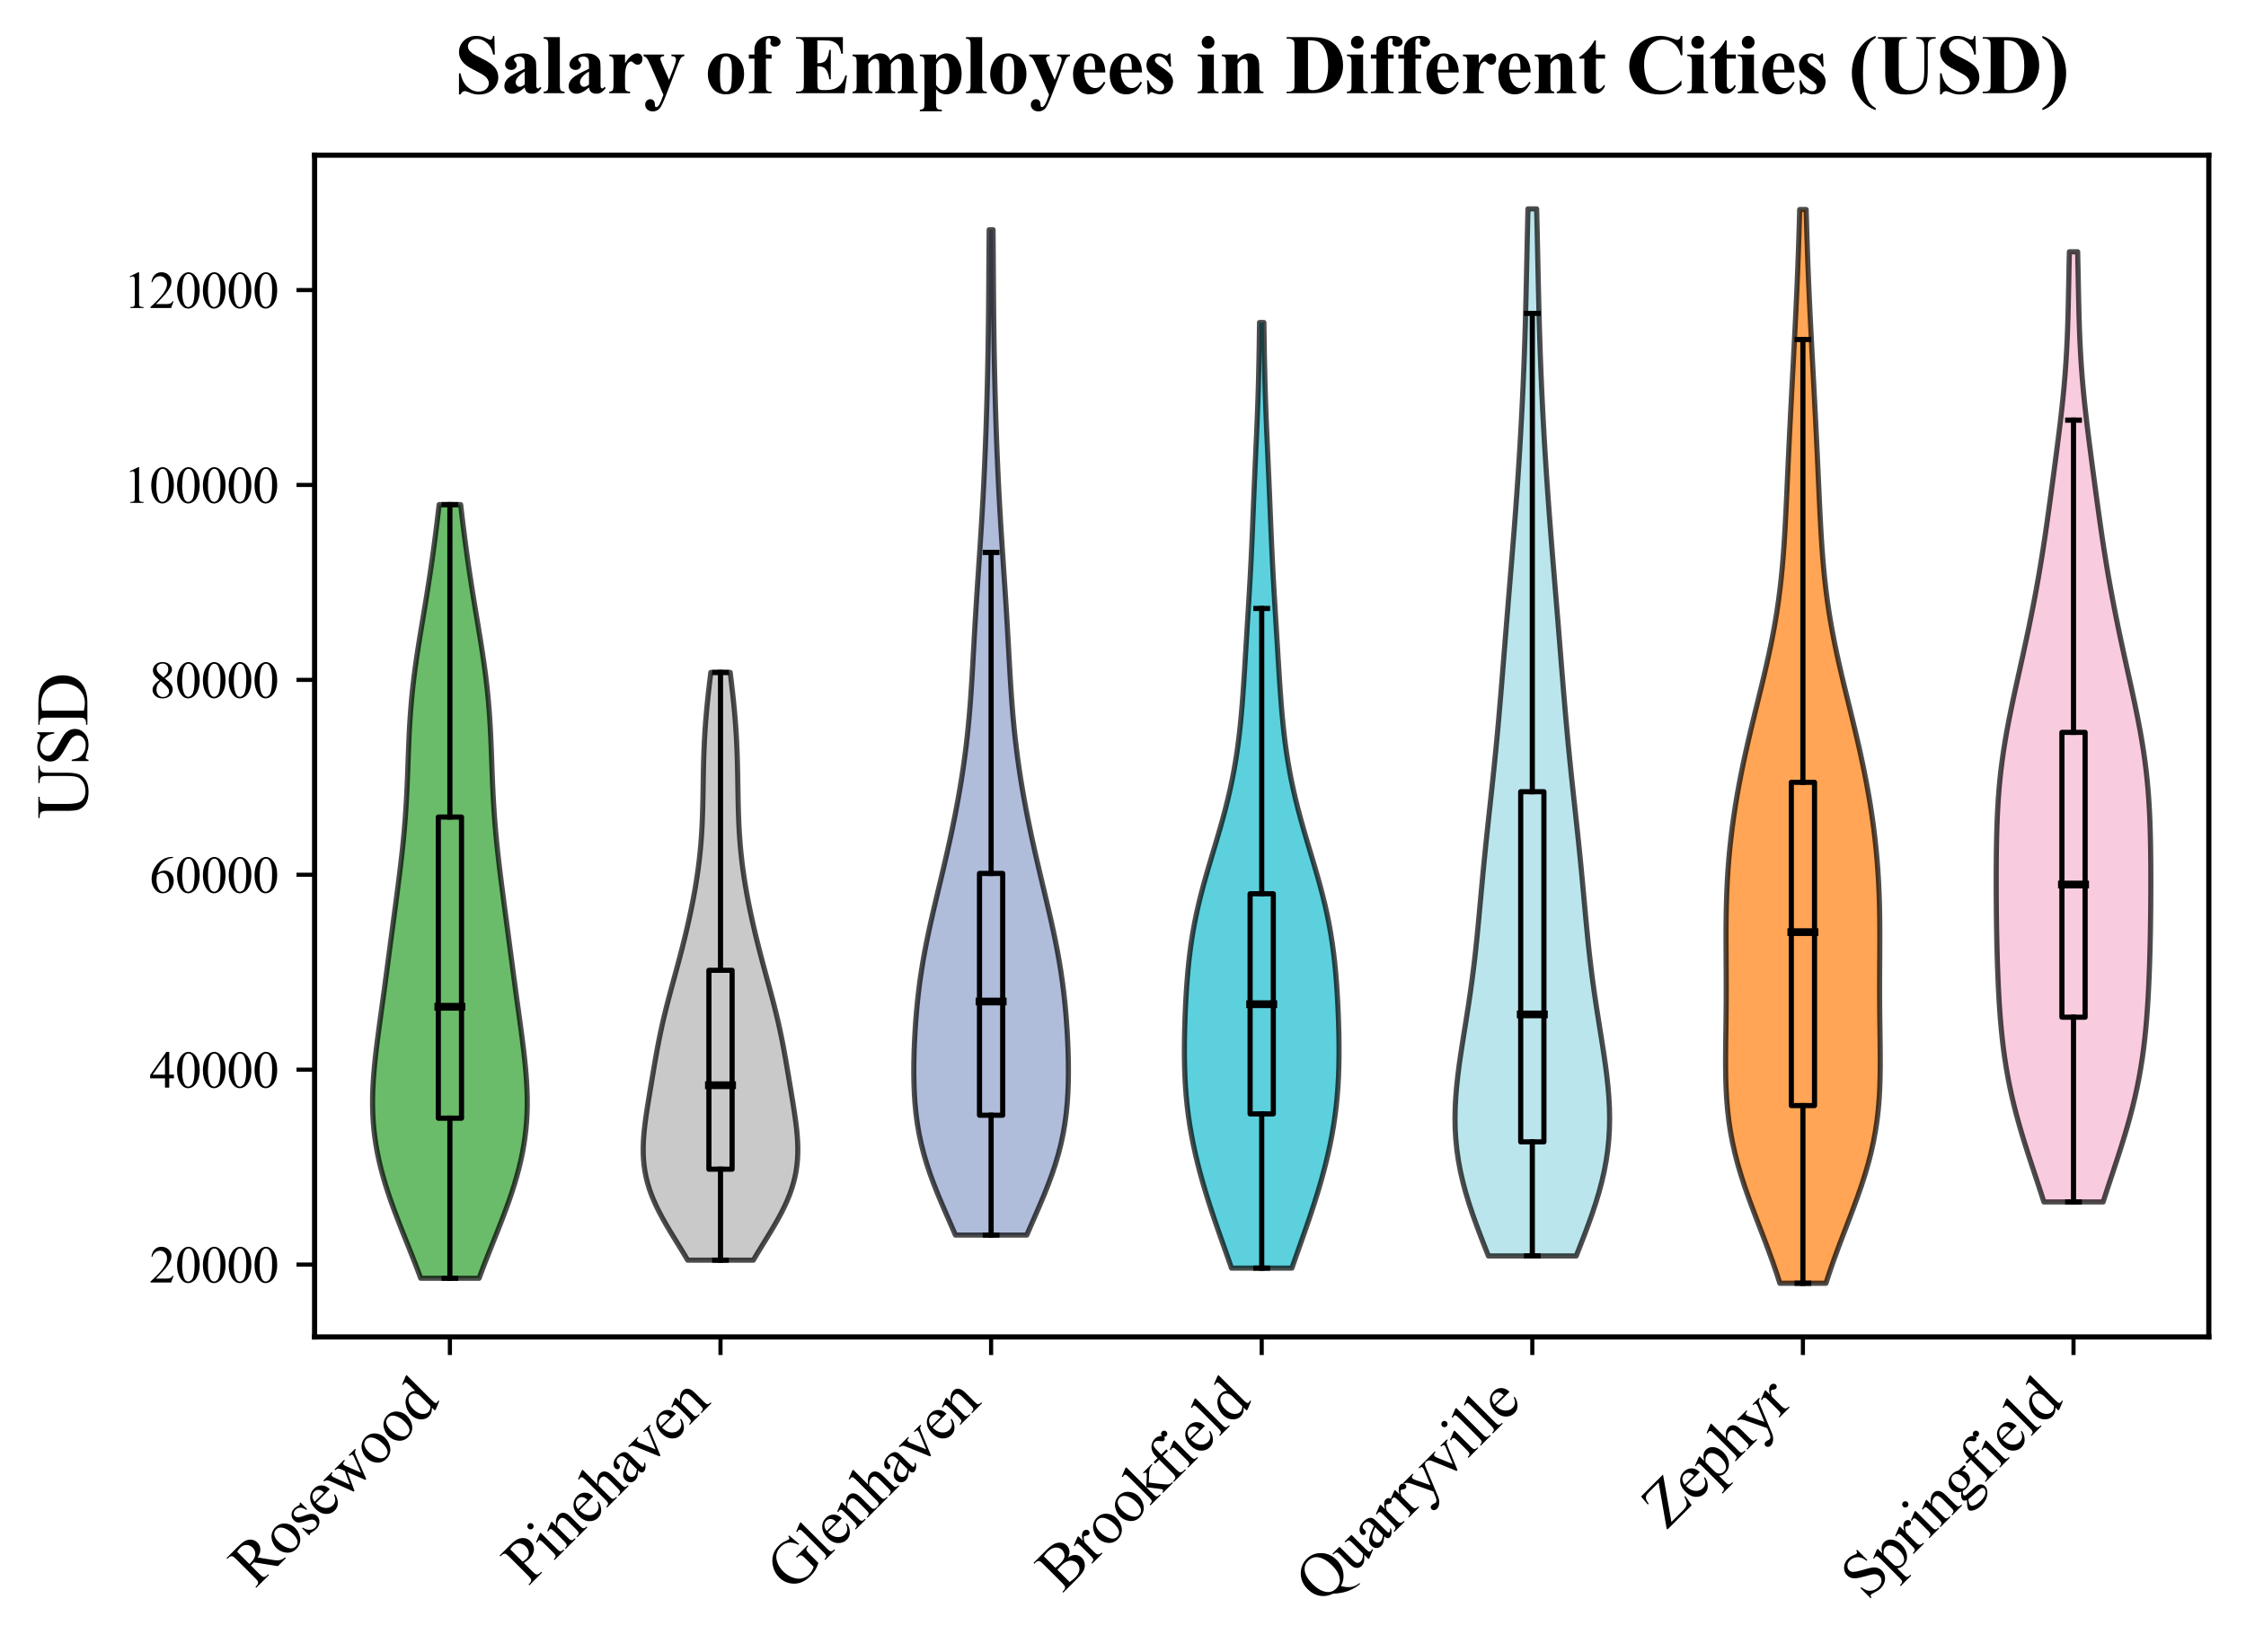 <?xml version="1.0" encoding="utf-8" standalone="no"?>
<!DOCTYPE svg PUBLIC "-//W3C//DTD SVG 1.1//EN"
  "http://www.w3.org/Graphics/SVG/1.1/DTD/svg11.dtd">
<svg xmlns:xlink="http://www.w3.org/1999/xlink" width="434.896pt" height="319.935pt" viewBox="0 0 434.896 319.935" xmlns="http://www.w3.org/2000/svg" version="1.1">
 <defs>
  <style type="text/css">*{stroke-linejoin: round; stroke-linecap: butt}</style>
 </defs>
 <g id="figure_1">
  <g id="patch_1">
   <path d="M 0 319.935 
L 434.896 319.935 
L 434.896 0 
L 0 0 
z
" style="fill: #ffffff"/>
  </g>
  <g id="axes_1">
   <g id="patch_2">
    <path d="M 60.916 258.9 
L 427.696 258.9 
L 427.696 30.045 
L 60.916 30.045 
z
" style="fill: #ffffff"/>
   </g>
   <g id="PolyCollection_1">
    <defs>
     <path id="m8a038e3bd7" d="M 92.765 -72.405 
L 81.465 -72.405 
L 80.898 -73.919 
L 80.315 -75.432 
L 79.719 -76.945 
L 79.117 -78.458 
L 78.511 -79.972 
L 77.909 -81.485 
L 77.313 -82.998 
L 76.731 -84.512 
L 76.166 -86.025 
L 75.624 -87.538 
L 75.11 -89.051 
L 74.627 -90.565 
L 74.18 -92.078 
L 73.772 -93.591 
L 73.407 -95.105 
L 73.086 -96.618 
L 72.811 -98.131 
L 72.584 -99.644 
L 72.405 -101.158 
L 72.273 -102.671 
L 72.186 -104.184 
L 72.144 -105.697 
L 72.144 -107.211 
L 72.182 -108.724 
L 72.254 -110.237 
L 72.357 -111.751 
L 72.487 -113.264 
L 72.638 -114.777 
L 72.808 -116.29 
L 72.992 -117.804 
L 73.186 -119.317 
L 73.387 -120.83 
L 73.592 -122.343 
L 73.8 -123.857 
L 74.008 -125.37 
L 74.216 -126.883 
L 74.422 -128.397 
L 74.626 -129.91 
L 74.829 -131.423 
L 75.03 -132.936 
L 75.231 -134.45 
L 75.431 -135.963 
L 75.631 -137.476 
L 75.831 -138.99 
L 76.032 -140.503 
L 76.234 -142.016 
L 76.435 -143.529 
L 76.636 -145.043 
L 76.836 -146.556 
L 77.033 -148.069 
L 77.227 -149.582 
L 77.416 -151.096 
L 77.598 -152.609 
L 77.772 -154.122 
L 77.937 -155.636 
L 78.091 -157.149 
L 78.233 -158.662 
L 78.363 -160.175 
L 78.481 -161.689 
L 78.586 -163.202 
L 78.678 -164.715 
L 78.76 -166.228 
L 78.832 -167.742 
L 78.896 -169.255 
L 78.955 -170.768 
L 79.01 -172.282 
L 79.066 -173.795 
L 79.124 -175.308 
L 79.188 -176.821 
L 79.26 -178.335 
L 79.344 -179.848 
L 79.441 -181.361 
L 79.554 -182.874 
L 79.683 -184.388 
L 79.829 -185.901 
L 79.993 -187.414 
L 80.174 -188.928 
L 80.371 -190.441 
L 80.582 -191.954 
L 80.806 -193.467 
L 81.041 -194.981 
L 81.283 -196.494 
L 81.531 -198.007 
L 81.782 -199.521 
L 82.034 -201.034 
L 82.285 -202.547 
L 82.532 -204.06 
L 82.775 -205.574 
L 83.012 -207.087 
L 83.243 -208.6 
L 83.468 -210.113 
L 83.685 -211.627 
L 83.896 -213.14 
L 84.1 -214.653 
L 84.298 -216.167 
L 84.49 -217.68 
L 84.677 -219.193 
L 84.857 -220.706 
L 85.033 -222.22 
L 89.196 -222.22 
L 89.196 -222.22 
L 89.372 -220.706 
L 89.552 -219.193 
L 89.739 -217.68 
L 89.931 -216.167 
L 90.129 -214.653 
L 90.333 -213.14 
L 90.544 -211.627 
L 90.761 -210.113 
L 90.986 -208.6 
L 91.217 -207.087 
L 91.454 -205.574 
L 91.697 -204.06 
L 91.944 -202.547 
L 92.195 -201.034 
L 92.447 -199.521 
L 92.698 -198.007 
L 92.946 -196.494 
L 93.188 -194.981 
L 93.423 -193.467 
L 93.647 -191.954 
L 93.858 -190.441 
L 94.055 -188.928 
L 94.236 -187.414 
L 94.4 -185.901 
L 94.546 -184.388 
L 94.675 -182.874 
L 94.788 -181.361 
L 94.885 -179.848 
L 94.969 -178.335 
L 95.041 -176.821 
L 95.105 -175.308 
L 95.163 -173.795 
L 95.219 -172.282 
L 95.274 -170.768 
L 95.333 -169.255 
L 95.397 -167.742 
L 95.469 -166.228 
L 95.551 -164.715 
L 95.643 -163.202 
L 95.748 -161.689 
L 95.866 -160.175 
L 95.996 -158.662 
L 96.138 -157.149 
L 96.292 -155.636 
L 96.457 -154.122 
L 96.631 -152.609 
L 96.813 -151.096 
L 97.002 -149.582 
L 97.196 -148.069 
L 97.393 -146.556 
L 97.593 -145.043 
L 97.794 -143.529 
L 97.995 -142.016 
L 98.197 -140.503 
L 98.398 -138.99 
L 98.598 -137.476 
L 98.798 -135.963 
L 98.998 -134.45 
L 99.199 -132.936 
L 99.4 -131.423 
L 99.603 -129.91 
L 99.807 -128.397 
L 100.013 -126.883 
L 100.221 -125.37 
L 100.429 -123.857 
L 100.637 -122.343 
L 100.842 -120.83 
L 101.043 -119.317 
L 101.237 -117.804 
L 101.421 -116.29 
L 101.591 -114.777 
L 101.742 -113.264 
L 101.872 -111.751 
L 101.975 -110.237 
L 102.047 -108.724 
L 102.085 -107.211 
L 102.085 -105.697 
L 102.043 -104.184 
L 101.957 -102.671 
L 101.824 -101.158 
L 101.645 -99.644 
L 101.418 -98.131 
L 101.143 -96.618 
L 100.822 -95.105 
L 100.457 -93.591 
L 100.049 -92.078 
L 99.602 -90.565 
L 99.119 -89.051 
L 98.605 -87.538 
L 98.063 -86.025 
L 97.498 -84.512 
L 96.916 -82.998 
L 96.32 -81.485 
L 95.718 -79.972 
L 95.112 -78.458 
L 94.51 -76.945 
L 93.914 -75.432 
L 93.331 -73.919 
L 92.765 -72.405 
z
" style="stroke: #000000; stroke-opacity: 0.7"/>
    </defs>
    <g clip-path="url(#p59f90e56ed)">
     <use xlink:href="#m8a038e3bd7" x="0" y="319.935" style="fill: #2ca02c; fill-opacity: 0.7; stroke: #000000; stroke-opacity: 0.7"/>
    </g>
   </g>
   <g id="PolyCollection_2">
    <defs>
     <path id="m51d214c3d1" d="M 145.865 -75.904 
L 133.158 -75.904 
L 132.474 -77.054 
L 131.773 -78.204 
L 131.065 -79.353 
L 130.357 -80.503 
L 129.659 -81.653 
L 128.98 -82.802 
L 128.328 -83.952 
L 127.711 -85.101 
L 127.138 -86.251 
L 126.614 -87.401 
L 126.144 -88.55 
L 125.733 -89.7 
L 125.384 -90.85 
L 125.096 -91.999 
L 124.871 -93.149 
L 124.706 -94.299 
L 124.599 -95.448 
L 124.546 -96.598 
L 124.541 -97.748 
L 124.58 -98.897 
L 124.656 -100.047 
L 124.764 -101.197 
L 124.897 -102.346 
L 125.05 -103.496 
L 125.218 -104.646 
L 125.397 -105.795 
L 125.582 -106.945 
L 125.771 -108.095 
L 125.962 -109.244 
L 126.154 -110.394 
L 126.347 -111.544 
L 126.541 -112.693 
L 126.737 -113.843 
L 126.938 -114.993 
L 127.144 -116.142 
L 127.358 -117.292 
L 127.581 -118.442 
L 127.814 -119.591 
L 128.058 -120.741 
L 128.314 -121.891 
L 128.582 -123.04 
L 128.862 -124.19 
L 129.151 -125.34 
L 129.449 -126.489 
L 129.753 -127.639 
L 130.063 -128.789 
L 130.375 -129.938 
L 130.689 -131.088 
L 131.001 -132.238 
L 131.311 -133.387 
L 131.617 -134.537 
L 131.917 -135.687 
L 132.211 -136.836 
L 132.498 -137.986 
L 132.777 -139.136 
L 133.048 -140.285 
L 133.31 -141.435 
L 133.563 -142.585 
L 133.807 -143.734 
L 134.04 -144.884 
L 134.263 -146.034 
L 134.475 -147.183 
L 134.675 -148.333 
L 134.862 -149.483 
L 135.036 -150.632 
L 135.197 -151.782 
L 135.344 -152.932 
L 135.476 -154.081 
L 135.594 -155.231 
L 135.698 -156.381 
L 135.788 -157.53 
L 135.865 -158.68 
L 135.929 -159.83 
L 135.982 -160.979 
L 136.025 -162.129 
L 136.06 -163.279 
L 136.088 -164.428 
L 136.112 -165.578 
L 136.132 -166.728 
L 136.15 -167.877 
L 136.169 -169.027 
L 136.19 -170.177 
L 136.214 -171.326 
L 136.243 -172.476 
L 136.278 -173.626 
L 136.321 -174.775 
L 136.371 -175.925 
L 136.43 -177.075 
L 136.498 -178.224 
L 136.575 -179.374 
L 136.662 -180.524 
L 136.758 -181.673 
L 136.863 -182.823 
L 136.977 -183.973 
L 137.097 -185.122 
L 137.225 -186.272 
L 137.358 -187.421 
L 137.496 -188.571 
L 137.636 -189.721 
L 141.387 -189.721 
L 141.387 -189.721 
L 141.528 -188.571 
L 141.665 -187.421 
L 141.798 -186.272 
L 141.926 -185.122 
L 142.047 -183.973 
L 142.16 -182.823 
L 142.265 -181.673 
L 142.361 -180.524 
L 142.448 -179.374 
L 142.525 -178.224 
L 142.593 -177.075 
L 142.652 -175.925 
L 142.703 -174.775 
L 142.745 -173.626 
L 142.78 -172.476 
L 142.809 -171.326 
L 142.834 -170.177 
L 142.854 -169.027 
L 142.873 -167.877 
L 142.892 -166.728 
L 142.912 -165.578 
L 142.935 -164.428 
L 142.963 -163.279 
L 142.998 -162.129 
L 143.041 -160.979 
L 143.094 -159.83 
L 143.158 -158.68 
L 143.235 -157.53 
L 143.325 -156.381 
L 143.429 -155.231 
L 143.547 -154.081 
L 143.679 -152.932 
L 143.826 -151.782 
L 143.987 -150.632 
L 144.161 -149.483 
L 144.349 -148.333 
L 144.549 -147.183 
L 144.76 -146.034 
L 144.983 -144.884 
L 145.216 -143.734 
L 145.46 -142.585 
L 145.713 -141.435 
L 145.975 -140.285 
L 146.246 -139.136 
L 146.525 -137.986 
L 146.812 -136.836 
L 147.106 -135.687 
L 147.406 -134.537 
L 147.712 -133.387 
L 148.022 -132.238 
L 148.334 -131.088 
L 148.648 -129.938 
L 148.96 -128.789 
L 149.27 -127.639 
L 149.575 -126.489 
L 149.873 -125.34 
L 150.162 -124.19 
L 150.441 -123.04 
L 150.709 -121.891 
L 150.965 -120.741 
L 151.21 -119.591 
L 151.443 -118.442 
L 151.665 -117.292 
L 151.879 -116.142 
L 152.085 -114.993 
L 152.286 -113.843 
L 152.483 -112.693 
L 152.677 -111.544 
L 152.869 -110.394 
L 153.061 -109.244 
L 153.252 -108.095 
L 153.441 -106.945 
L 153.626 -105.795 
L 153.805 -104.646 
L 153.973 -103.496 
L 154.126 -102.346 
L 154.26 -101.197 
L 154.367 -100.047 
L 154.444 -98.897 
L 154.482 -97.748 
L 154.478 -96.598 
L 154.424 -95.448 
L 154.317 -94.299 
L 154.152 -93.149 
L 153.927 -91.999 
L 153.64 -90.85 
L 153.29 -89.7 
L 152.879 -88.55 
L 152.41 -87.401 
L 151.886 -86.251 
L 151.312 -85.101 
L 150.695 -83.952 
L 150.043 -82.802 
L 149.364 -81.653 
L 148.666 -80.503 
L 147.958 -79.353 
L 147.25 -78.204 
L 146.55 -77.054 
L 145.865 -75.904 
z
" style="stroke: #000000; stroke-opacity: 0.7"/>
    </defs>
    <g clip-path="url(#p59f90e56ed)">
     <use xlink:href="#m51d214c3d1" x="0" y="319.935" style="fill: #b3b3b3; fill-opacity: 0.7; stroke: #000000; stroke-opacity: 0.7"/>
    </g>
   </g>
   <g id="PolyCollection_3">
    <defs>
     <path id="m0dd3d0cc64" d="M 198.82 -80.766 
L 184.998 -80.766 
L 184.143 -82.732 
L 183.283 -84.698 
L 182.433 -86.665 
L 181.61 -88.631 
L 180.829 -90.598 
L 180.105 -92.564 
L 179.448 -94.531 
L 178.867 -96.497 
L 178.366 -98.464 
L 177.949 -100.43 
L 177.613 -102.397 
L 177.353 -104.363 
L 177.164 -106.33 
L 177.037 -108.296 
L 176.965 -110.262 
L 176.938 -112.229 
L 176.951 -114.195 
L 176.996 -116.162 
L 177.072 -118.128 
L 177.174 -120.095 
L 177.304 -122.061 
L 177.462 -124.028 
L 177.649 -125.994 
L 177.869 -127.961 
L 178.121 -129.927 
L 178.408 -131.894 
L 178.729 -133.86 
L 179.083 -135.826 
L 179.468 -137.793 
L 179.879 -139.759 
L 180.313 -141.726 
L 180.763 -143.692 
L 181.225 -145.659 
L 181.693 -147.625 
L 182.162 -149.592 
L 182.627 -151.558 
L 183.086 -153.525 
L 183.533 -155.491 
L 183.968 -157.457 
L 184.387 -159.424 
L 184.789 -161.39 
L 185.173 -163.357 
L 185.538 -165.323 
L 185.882 -167.29 
L 186.204 -169.256 
L 186.504 -171.223 
L 186.78 -173.189 
L 187.033 -175.156 
L 187.262 -177.122 
L 187.468 -179.089 
L 187.652 -181.055 
L 187.817 -183.021 
L 187.964 -184.988 
L 188.097 -186.954 
L 188.22 -188.921 
L 188.335 -190.887 
L 188.445 -192.854 
L 188.554 -194.82 
L 188.664 -196.787 
L 188.777 -198.753 
L 188.894 -200.72 
L 189.015 -202.686 
L 189.14 -204.653 
L 189.269 -206.619 
L 189.4 -208.585 
L 189.532 -210.552 
L 189.664 -212.518 
L 189.794 -214.485 
L 189.92 -216.451 
L 190.043 -218.418 
L 190.161 -220.384 
L 190.274 -222.351 
L 190.381 -224.317 
L 190.482 -226.284 
L 190.576 -228.25 
L 190.665 -230.217 
L 190.748 -232.183 
L 190.826 -234.149 
L 190.898 -236.116 
L 190.966 -238.082 
L 191.028 -240.049 
L 191.086 -242.015 
L 191.14 -243.982 
L 191.189 -245.948 
L 191.234 -247.915 
L 191.274 -249.881 
L 191.31 -251.848 
L 191.342 -253.814 
L 191.371 -255.781 
L 191.395 -257.747 
L 191.416 -259.713 
L 191.434 -261.68 
L 191.45 -263.646 
L 191.463 -265.613 
L 191.476 -267.579 
L 191.489 -269.546 
L 191.502 -271.512 
L 191.517 -273.479 
L 191.533 -275.445 
L 192.285 -275.445 
L 192.285 -275.445 
L 192.301 -273.479 
L 192.315 -271.512 
L 192.329 -269.546 
L 192.341 -267.579 
L 192.354 -265.613 
L 192.368 -263.646 
L 192.384 -261.68 
L 192.402 -259.713 
L 192.423 -257.747 
L 192.447 -255.781 
L 192.475 -253.814 
L 192.507 -251.848 
L 192.544 -249.881 
L 192.584 -247.915 
L 192.629 -245.948 
L 192.678 -243.982 
L 192.731 -242.015 
L 192.789 -240.049 
L 192.852 -238.082 
L 192.919 -236.116 
L 192.992 -234.149 
L 193.069 -232.183 
L 193.153 -230.217 
L 193.241 -228.25 
L 193.336 -226.284 
L 193.437 -224.317 
L 193.544 -222.351 
L 193.656 -220.384 
L 193.774 -218.418 
L 193.897 -216.451 
L 194.024 -214.485 
L 194.154 -212.518 
L 194.286 -210.552 
L 194.418 -208.585 
L 194.549 -206.619 
L 194.677 -204.653 
L 194.802 -202.686 
L 194.923 -200.72 
L 195.04 -198.753 
L 195.153 -196.787 
L 195.263 -194.82 
L 195.372 -192.854 
L 195.483 -190.887 
L 195.598 -188.921 
L 195.72 -186.954 
L 195.853 -184.988 
L 196.001 -183.021 
L 196.165 -181.055 
L 196.35 -179.089 
L 196.556 -177.122 
L 196.785 -175.156 
L 197.037 -173.189 
L 197.314 -171.223 
L 197.613 -169.256 
L 197.936 -167.29 
L 198.28 -165.323 
L 198.644 -163.357 
L 199.028 -161.39 
L 199.431 -159.424 
L 199.85 -157.457 
L 200.284 -155.491 
L 200.732 -153.525 
L 201.19 -151.558 
L 201.656 -149.592 
L 202.125 -147.625 
L 202.593 -145.659 
L 203.054 -143.692 
L 203.505 -141.726 
L 203.938 -139.759 
L 204.35 -137.793 
L 204.734 -135.826 
L 205.088 -133.86 
L 205.41 -131.894 
L 205.696 -129.927 
L 205.949 -127.961 
L 206.168 -125.994 
L 206.356 -124.028 
L 206.513 -122.061 
L 206.643 -120.095 
L 206.746 -118.128 
L 206.821 -116.162 
L 206.867 -114.195 
L 206.879 -112.229 
L 206.853 -110.262 
L 206.78 -108.296 
L 206.654 -106.33 
L 206.464 -104.363 
L 206.205 -102.397 
L 205.869 -100.43 
L 205.451 -98.464 
L 204.951 -96.497 
L 204.37 -94.531 
L 203.713 -92.564 
L 202.988 -90.598 
L 202.208 -88.631 
L 201.385 -86.665 
L 200.535 -84.698 
L 199.674 -82.732 
L 198.82 -80.766 
z
" style="stroke: #000000; stroke-opacity: 0.7"/>
    </defs>
    <g clip-path="url(#p59f90e56ed)">
     <use xlink:href="#m0dd3d0cc64" x="0" y="319.935" style="fill: #8da0cb; fill-opacity: 0.7; stroke: #000000; stroke-opacity: 0.7"/>
    </g>
   </g>
   <g id="PolyCollection_4">
    <defs>
     <path id="m97c1b6144c" d="M 250.156 -74.366 
L 238.456 -74.366 
L 237.811 -76.216 
L 237.157 -78.065 
L 236.503 -79.915 
L 235.853 -81.765 
L 235.215 -83.614 
L 234.594 -85.464 
L 233.994 -87.314 
L 233.419 -89.163 
L 232.873 -91.013 
L 232.36 -92.863 
L 231.881 -94.712 
L 231.44 -96.562 
L 231.04 -98.412 
L 230.681 -100.261 
L 230.366 -102.111 
L 230.096 -103.961 
L 229.869 -105.81 
L 229.687 -107.66 
L 229.546 -109.509 
L 229.444 -111.359 
L 229.377 -113.209 
L 229.342 -115.058 
L 229.335 -116.908 
L 229.352 -118.758 
L 229.389 -120.607 
L 229.445 -122.457 
L 229.518 -124.307 
L 229.608 -126.156 
L 229.716 -128.006 
L 229.845 -129.856 
L 229.998 -131.705 
L 230.179 -133.555 
L 230.392 -135.405 
L 230.641 -137.254 
L 230.929 -139.104 
L 231.258 -140.953 
L 231.63 -142.803 
L 232.043 -144.653 
L 232.495 -146.502 
L 232.981 -148.352 
L 233.495 -150.202 
L 234.031 -152.051 
L 234.58 -153.901 
L 235.135 -155.751 
L 235.686 -157.6 
L 236.225 -159.45 
L 236.746 -161.3 
L 237.242 -163.149 
L 237.708 -164.999 
L 238.141 -166.849 
L 238.538 -168.698 
L 238.898 -170.548 
L 239.222 -172.397 
L 239.511 -174.247 
L 239.767 -176.097 
L 239.992 -177.946 
L 240.191 -179.796 
L 240.366 -181.646 
L 240.522 -183.495 
L 240.663 -185.345 
L 240.792 -187.195 
L 240.914 -189.044 
L 241.03 -190.894 
L 241.143 -192.744 
L 241.256 -194.593 
L 241.369 -196.443 
L 241.483 -198.293 
L 241.597 -200.142 
L 241.711 -201.992 
L 241.823 -203.841 
L 241.933 -205.691 
L 242.038 -207.541 
L 242.139 -209.39 
L 242.235 -211.24 
L 242.324 -213.09 
L 242.409 -214.939 
L 242.49 -216.789 
L 242.567 -218.639 
L 242.643 -220.488 
L 242.719 -222.338 
L 242.795 -224.188 
L 242.873 -226.037 
L 242.954 -227.887 
L 243.036 -229.737 
L 243.119 -231.586 
L 243.203 -233.436 
L 243.286 -235.285 
L 243.366 -237.135 
L 243.443 -238.985 
L 243.514 -240.834 
L 243.578 -242.684 
L 243.636 -244.534 
L 243.687 -246.383 
L 243.731 -248.233 
L 243.77 -250.083 
L 243.803 -251.932 
L 243.833 -253.782 
L 243.86 -255.632 
L 243.886 -257.481 
L 244.726 -257.481 
L 244.726 -257.481 
L 244.752 -255.632 
L 244.779 -253.782 
L 244.809 -251.932 
L 244.842 -250.083 
L 244.881 -248.233 
L 244.925 -246.383 
L 244.976 -244.534 
L 245.034 -242.684 
L 245.098 -240.834 
L 245.169 -238.985 
L 245.245 -237.135 
L 245.326 -235.285 
L 245.409 -233.436 
L 245.492 -231.586 
L 245.576 -229.737 
L 245.658 -227.887 
L 245.738 -226.037 
L 245.817 -224.188 
L 245.893 -222.338 
L 245.969 -220.488 
L 246.045 -218.639 
L 246.122 -216.789 
L 246.203 -214.939 
L 246.288 -213.09 
L 246.377 -211.24 
L 246.473 -209.39 
L 246.573 -207.541 
L 246.679 -205.691 
L 246.789 -203.841 
L 246.901 -201.992 
L 247.015 -200.142 
L 247.129 -198.293 
L 247.243 -196.443 
L 247.356 -194.593 
L 247.468 -192.744 
L 247.582 -190.894 
L 247.698 -189.044 
L 247.819 -187.195 
L 247.949 -185.345 
L 248.089 -183.495 
L 248.246 -181.646 
L 248.421 -179.796 
L 248.62 -177.946 
L 248.845 -176.097 
L 249.101 -174.247 
L 249.39 -172.397 
L 249.714 -170.548 
L 250.074 -168.698 
L 250.471 -166.849 
L 250.904 -164.999 
L 251.37 -163.149 
L 251.866 -161.3 
L 252.387 -159.45 
L 252.926 -157.6 
L 253.477 -155.751 
L 254.032 -153.901 
L 254.581 -152.051 
L 255.117 -150.202 
L 255.631 -148.352 
L 256.117 -146.502 
L 256.569 -144.653 
L 256.982 -142.803 
L 257.353 -140.953 
L 257.683 -139.104 
L 257.971 -137.254 
L 258.22 -135.405 
L 258.433 -133.555 
L 258.614 -131.705 
L 258.767 -129.856 
L 258.896 -128.006 
L 259.004 -126.156 
L 259.094 -124.307 
L 259.167 -122.457 
L 259.222 -120.607 
L 259.26 -118.758 
L 259.277 -116.908 
L 259.269 -115.058 
L 259.235 -113.209 
L 259.168 -111.359 
L 259.066 -109.509 
L 258.925 -107.66 
L 258.742 -105.81 
L 258.516 -103.961 
L 258.246 -102.111 
L 257.931 -100.261 
L 257.572 -98.412 
L 257.171 -96.562 
L 256.731 -94.712 
L 256.252 -92.863 
L 255.738 -91.013 
L 255.193 -89.163 
L 254.618 -87.314 
L 254.018 -85.464 
L 253.396 -83.614 
L 252.758 -81.765 
L 252.109 -79.915 
L 251.455 -78.065 
L 250.801 -76.216 
L 250.156 -74.366 
z
" style="stroke: #000000; stroke-opacity: 0.7"/>
    </defs>
    <g clip-path="url(#p59f90e56ed)">
     <use xlink:href="#m97c1b6144c" x="0" y="319.935" style="fill: #17becf; fill-opacity: 0.7; stroke: #000000; stroke-opacity: 0.7"/>
    </g>
   </g>
   <g id="PolyCollection_5">
    <defs>
     <path id="m65d6204bd3" d="M 305.209 -76.723 
L 288.197 -76.723 
L 287.392 -78.771 
L 286.599 -80.819 
L 285.83 -82.868 
L 285.099 -84.916 
L 284.419 -86.964 
L 283.8 -89.012 
L 283.253 -91.06 
L 282.784 -93.108 
L 282.399 -95.156 
L 282.102 -97.204 
L 281.894 -99.253 
L 281.772 -101.301 
L 281.732 -103.349 
L 281.771 -105.397 
L 281.878 -107.445 
L 282.047 -109.493 
L 282.267 -111.541 
L 282.528 -113.589 
L 282.821 -115.638 
L 283.134 -117.686 
L 283.459 -119.734 
L 283.788 -121.782 
L 284.112 -123.83 
L 284.427 -125.878 
L 284.727 -127.926 
L 285.01 -129.974 
L 285.275 -132.023 
L 285.522 -134.071 
L 285.751 -136.119 
L 285.965 -138.167 
L 286.167 -140.215 
L 286.361 -142.263 
L 286.549 -144.311 
L 286.736 -146.359 
L 286.924 -148.408 
L 287.115 -150.456 
L 287.312 -152.504 
L 287.515 -154.552 
L 287.724 -156.6 
L 287.939 -158.648 
L 288.158 -160.696 
L 288.38 -162.744 
L 288.603 -164.793 
L 288.825 -166.841 
L 289.044 -168.889 
L 289.258 -170.937 
L 289.466 -172.985 
L 289.669 -175.033 
L 289.864 -177.081 
L 290.053 -179.129 
L 290.235 -181.178 
L 290.412 -183.226 
L 290.585 -185.274 
L 290.754 -187.322 
L 290.92 -189.37 
L 291.085 -191.418 
L 291.249 -193.466 
L 291.414 -195.514 
L 291.579 -197.563 
L 291.744 -199.611 
L 291.911 -201.659 
L 292.079 -203.707 
L 292.247 -205.755 
L 292.415 -207.803 
L 292.583 -209.851 
L 292.75 -211.899 
L 292.915 -213.947 
L 293.077 -215.996 
L 293.237 -218.044 
L 293.393 -220.092 
L 293.544 -222.14 
L 293.692 -224.188 
L 293.835 -226.236 
L 293.973 -228.284 
L 294.106 -230.332 
L 294.234 -232.381 
L 294.357 -234.429 
L 294.475 -236.477 
L 294.587 -238.525 
L 294.694 -240.573 
L 294.795 -242.621 
L 294.891 -244.669 
L 294.98 -246.717 
L 295.064 -248.766 
L 295.141 -250.814 
L 295.213 -252.862 
L 295.279 -254.91 
L 295.34 -256.958 
L 295.396 -259.006 
L 295.448 -261.054 
L 295.497 -263.102 
L 295.543 -265.151 
L 295.587 -267.199 
L 295.631 -269.247 
L 295.675 -271.295 
L 295.72 -273.343 
L 295.766 -275.391 
L 295.814 -277.439 
L 295.864 -279.487 
L 297.542 -279.487 
L 297.542 -279.487 
L 297.592 -277.439 
L 297.64 -275.391 
L 297.686 -273.343 
L 297.731 -271.295 
L 297.775 -269.247 
L 297.819 -267.199 
L 297.863 -265.151 
L 297.91 -263.102 
L 297.958 -261.054 
L 298.01 -259.006 
L 298.066 -256.958 
L 298.127 -254.91 
L 298.193 -252.862 
L 298.265 -250.814 
L 298.342 -248.766 
L 298.426 -246.717 
L 298.515 -244.669 
L 298.611 -242.621 
L 298.712 -240.573 
L 298.819 -238.525 
L 298.931 -236.477 
L 299.049 -234.429 
L 299.172 -232.381 
L 299.3 -230.332 
L 299.433 -228.284 
L 299.571 -226.236 
L 299.714 -224.188 
L 299.862 -222.14 
L 300.014 -220.092 
L 300.17 -218.044 
L 300.329 -215.996 
L 300.491 -213.947 
L 300.656 -211.899 
L 300.823 -209.851 
L 300.991 -207.803 
L 301.159 -205.755 
L 301.327 -203.707 
L 301.495 -201.659 
L 301.662 -199.611 
L 301.828 -197.563 
L 301.993 -195.514 
L 302.157 -193.466 
L 302.321 -191.418 
L 302.486 -189.37 
L 302.653 -187.322 
L 302.821 -185.274 
L 302.994 -183.226 
L 303.171 -181.178 
L 303.353 -179.129 
L 303.542 -177.081 
L 303.737 -175.033 
L 303.94 -172.985 
L 304.148 -170.937 
L 304.363 -168.889 
L 304.581 -166.841 
L 304.803 -164.793 
L 305.026 -162.744 
L 305.248 -160.696 
L 305.467 -158.648 
L 305.682 -156.6 
L 305.891 -154.552 
L 306.094 -152.504 
L 306.291 -150.456 
L 306.482 -148.408 
L 306.67 -146.359 
L 306.857 -144.311 
L 307.045 -142.263 
L 307.239 -140.215 
L 307.441 -138.167 
L 307.655 -136.119 
L 307.884 -134.071 
L 308.131 -132.023 
L 308.396 -129.974 
L 308.679 -127.926 
L 308.98 -125.878 
L 309.294 -123.83 
L 309.619 -121.782 
L 309.947 -119.734 
L 310.272 -117.686 
L 310.585 -115.638 
L 310.878 -113.589 
L 311.139 -111.541 
L 311.359 -109.493 
L 311.528 -107.445 
L 311.636 -105.397 
L 311.674 -103.349 
L 311.635 -101.301 
L 311.513 -99.253 
L 311.304 -97.204 
L 311.007 -95.156 
L 310.622 -93.108 
L 310.154 -91.06 
L 309.606 -89.012 
L 308.987 -86.964 
L 308.307 -84.916 
L 307.576 -82.868 
L 306.808 -80.819 
L 306.014 -78.771 
L 305.209 -76.723 
z
" style="stroke: #000000; stroke-opacity: 0.7"/>
    </defs>
    <g clip-path="url(#p59f90e56ed)">
     <use xlink:href="#m65d6204bd3" x="0" y="319.935" style="fill: #9edae5; fill-opacity: 0.7; stroke: #000000; stroke-opacity: 0.7"/>
    </g>
   </g>
   <g id="PolyCollection_6">
    <defs>
     <path id="m2c3f0fd860" d="M 353.567 -71.437 
L 344.633 -71.437 
L 343.951 -73.538 
L 343.225 -75.638 
L 342.461 -77.738 
L 341.671 -79.838 
L 340.866 -81.938 
L 340.06 -84.039 
L 339.265 -86.139 
L 338.497 -88.239 
L 337.767 -90.339 
L 337.09 -92.44 
L 336.474 -94.54 
L 335.928 -96.64 
L 335.458 -98.74 
L 335.066 -100.841 
L 334.751 -102.941 
L 334.51 -105.041 
L 334.336 -107.141 
L 334.222 -109.242 
L 334.156 -111.342 
L 334.13 -113.442 
L 334.131 -115.542 
L 334.149 -117.643 
L 334.177 -119.743 
L 334.205 -121.843 
L 334.228 -123.943 
L 334.244 -126.044 
L 334.25 -128.144 
L 334.248 -130.244 
L 334.239 -132.344 
L 334.226 -134.444 
L 334.216 -136.545 
L 334.211 -138.645 
L 334.218 -140.745 
L 334.241 -142.845 
L 334.286 -144.946 
L 334.355 -147.046 
L 334.451 -149.146 
L 334.578 -151.246 
L 334.737 -153.347 
L 334.927 -155.447 
L 335.151 -157.547 
L 335.407 -159.647 
L 335.695 -161.748 
L 336.014 -163.848 
L 336.364 -165.948 
L 336.743 -168.048 
L 337.149 -170.149 
L 337.581 -172.249 
L 338.037 -174.349 
L 338.513 -176.449 
L 339.006 -178.55 
L 339.512 -180.65 
L 340.025 -182.75 
L 340.542 -184.85 
L 341.055 -186.95 
L 341.558 -189.051 
L 342.046 -191.151 
L 342.514 -193.251 
L 342.955 -195.351 
L 343.365 -197.452 
L 343.743 -199.552 
L 344.085 -201.652 
L 344.39 -203.752 
L 344.66 -205.853 
L 344.897 -207.953 
L 345.102 -210.053 
L 345.279 -212.153 
L 345.433 -214.254 
L 345.567 -216.354 
L 345.687 -218.454 
L 345.796 -220.554 
L 345.897 -222.655 
L 345.994 -224.755 
L 346.089 -226.855 
L 346.185 -228.955 
L 346.282 -231.055 
L 346.381 -233.156 
L 346.482 -235.256 
L 346.586 -237.356 
L 346.693 -239.456 
L 346.801 -241.557 
L 346.911 -243.657 
L 347.021 -245.757 
L 347.133 -247.857 
L 347.244 -249.958 
L 347.355 -252.058 
L 347.465 -254.158 
L 347.572 -256.258 
L 347.677 -258.359 
L 347.778 -260.459 
L 347.875 -262.559 
L 347.968 -264.659 
L 348.055 -266.76 
L 348.137 -268.86 
L 348.214 -270.96 
L 348.286 -273.06 
L 348.353 -275.161 
L 348.416 -277.261 
L 348.475 -279.361 
L 349.726 -279.361 
L 349.726 -279.361 
L 349.785 -277.261 
L 349.848 -275.161 
L 349.915 -273.06 
L 349.986 -270.96 
L 350.063 -268.86 
L 350.145 -266.76 
L 350.233 -264.659 
L 350.325 -262.559 
L 350.422 -260.459 
L 350.524 -258.359 
L 350.628 -256.258 
L 350.736 -254.158 
L 350.845 -252.058 
L 350.956 -249.958 
L 351.068 -247.857 
L 351.179 -245.757 
L 351.29 -243.657 
L 351.4 -241.557 
L 351.508 -239.456 
L 351.614 -237.356 
L 351.718 -235.256 
L 351.82 -233.156 
L 351.919 -231.055 
L 352.016 -228.955 
L 352.111 -226.855 
L 352.207 -224.755 
L 352.304 -222.655 
L 352.405 -220.554 
L 352.513 -218.454 
L 352.633 -216.354 
L 352.768 -214.254 
L 352.921 -212.153 
L 353.099 -210.053 
L 353.304 -207.953 
L 353.54 -205.853 
L 353.81 -203.752 
L 354.116 -201.652 
L 354.458 -199.552 
L 354.835 -197.452 
L 355.246 -195.351 
L 355.687 -193.251 
L 356.154 -191.151 
L 356.642 -189.051 
L 357.146 -186.95 
L 357.659 -184.85 
L 358.175 -182.75 
L 358.689 -180.65 
L 359.195 -178.55 
L 359.688 -176.449 
L 360.164 -174.349 
L 360.619 -172.249 
L 361.051 -170.149 
L 361.458 -168.048 
L 361.837 -165.948 
L 362.186 -163.848 
L 362.506 -161.748 
L 362.794 -159.647 
L 363.05 -157.547 
L 363.273 -155.447 
L 363.464 -153.347 
L 363.622 -151.246 
L 363.749 -149.146 
L 363.846 -147.046 
L 363.915 -144.946 
L 363.959 -142.845 
L 363.982 -140.745 
L 363.989 -138.645 
L 363.985 -136.545 
L 363.974 -134.444 
L 363.962 -132.344 
L 363.953 -130.244 
L 363.95 -128.144 
L 363.956 -126.044 
L 363.972 -123.943 
L 363.996 -121.843 
L 364.024 -119.743 
L 364.051 -117.643 
L 364.07 -115.542 
L 364.071 -113.442 
L 364.044 -111.342 
L 363.979 -109.242 
L 363.864 -107.141 
L 363.691 -105.041 
L 363.449 -102.941 
L 363.135 -100.841 
L 362.742 -98.74 
L 362.272 -96.64 
L 361.727 -94.54 
L 361.111 -92.44 
L 360.433 -90.339 
L 359.704 -88.239 
L 358.935 -86.139 
L 358.141 -84.039 
L 357.334 -81.938 
L 356.529 -79.838 
L 355.739 -77.738 
L 354.976 -75.638 
L 354.249 -73.538 
L 353.567 -71.437 
z
" style="stroke: #000000; stroke-opacity: 0.7"/>
    </defs>
    <g clip-path="url(#p59f90e56ed)">
     <use xlink:href="#m2c3f0fd860" x="0" y="319.935" style="fill: #ff7f0e; fill-opacity: 0.7; stroke: #000000; stroke-opacity: 0.7"/>
    </g>
   </g>
   <g id="PolyCollection_7">
    <defs>
     <path id="m2d9ce47806" d="M 407.234 -87.182 
L 395.76 -87.182 
L 395.159 -89.04 
L 394.547 -90.899 
L 393.93 -92.757 
L 393.315 -94.616 
L 392.708 -96.475 
L 392.116 -98.333 
L 391.544 -100.192 
L 390.998 -102.05 
L 390.483 -103.909 
L 390.002 -105.767 
L 389.557 -107.626 
L 389.152 -109.484 
L 388.786 -111.343 
L 388.46 -113.201 
L 388.171 -115.06 
L 387.918 -116.918 
L 387.698 -118.777 
L 387.508 -120.635 
L 387.344 -122.494 
L 387.204 -124.352 
L 387.084 -126.211 
L 386.981 -128.07 
L 386.893 -129.928 
L 386.818 -131.787 
L 386.753 -133.645 
L 386.699 -135.504 
L 386.653 -137.362 
L 386.615 -139.221 
L 386.585 -141.079 
L 386.561 -142.938 
L 386.544 -144.796 
L 386.532 -146.655 
L 386.527 -148.513 
L 386.527 -150.372 
L 386.535 -152.23 
L 386.55 -154.089 
L 386.574 -155.948 
L 386.611 -157.806 
L 386.662 -159.665 
L 386.73 -161.523 
L 386.82 -163.382 
L 386.934 -165.24 
L 387.075 -167.099 
L 387.246 -168.957 
L 387.447 -170.816 
L 387.681 -172.674 
L 387.947 -174.533 
L 388.242 -176.391 
L 388.565 -178.25 
L 388.913 -180.108 
L 389.282 -181.967 
L 389.668 -183.825 
L 390.066 -185.684 
L 390.473 -187.543 
L 390.884 -189.401 
L 391.296 -191.26 
L 391.706 -193.118 
L 392.11 -194.977 
L 392.508 -196.835 
L 392.897 -198.694 
L 393.276 -200.552 
L 393.644 -202.411 
L 394 -204.269 
L 394.344 -206.128 
L 394.675 -207.986 
L 394.993 -209.845 
L 395.299 -211.703 
L 395.594 -213.562 
L 395.878 -215.42 
L 396.153 -217.279 
L 396.419 -219.138 
L 396.68 -220.996 
L 396.936 -222.855 
L 397.188 -224.713 
L 397.438 -226.572 
L 397.686 -228.43 
L 397.932 -230.289 
L 398.176 -232.147 
L 398.416 -234.006 
L 398.651 -235.864 
L 398.879 -237.723 
L 399.097 -239.581 
L 399.303 -241.44 
L 399.494 -243.298 
L 399.67 -245.157 
L 399.828 -247.015 
L 399.967 -248.874 
L 400.089 -250.733 
L 400.192 -252.591 
L 400.279 -254.45 
L 400.351 -256.308 
L 400.411 -258.167 
L 400.461 -260.025 
L 400.504 -261.884 
L 400.542 -263.742 
L 400.579 -265.601 
L 400.615 -267.459 
L 400.653 -269.318 
L 400.694 -271.176 
L 402.301 -271.176 
L 402.301 -271.176 
L 402.342 -269.318 
L 402.38 -267.459 
L 402.416 -265.601 
L 402.453 -263.742 
L 402.491 -261.884 
L 402.534 -260.025 
L 402.584 -258.167 
L 402.644 -256.308 
L 402.716 -254.45 
L 402.803 -252.591 
L 402.906 -250.733 
L 403.027 -248.874 
L 403.167 -247.015 
L 403.325 -245.157 
L 403.501 -243.298 
L 403.692 -241.44 
L 403.898 -239.581 
L 404.116 -237.723 
L 404.344 -235.864 
L 404.578 -234.006 
L 404.819 -232.147 
L 405.062 -230.289 
L 405.309 -228.43 
L 405.557 -226.572 
L 405.807 -224.713 
L 406.059 -222.855 
L 406.315 -220.996 
L 406.575 -219.138 
L 406.842 -217.279 
L 407.117 -215.42 
L 407.401 -213.562 
L 407.696 -211.703 
L 408.002 -209.845 
L 408.32 -207.986 
L 408.651 -206.128 
L 408.995 -204.269 
L 409.351 -202.411 
L 409.718 -200.552 
L 410.097 -198.694 
L 410.487 -196.835 
L 410.884 -194.977 
L 411.289 -193.118 
L 411.699 -191.26 
L 412.111 -189.401 
L 412.522 -187.543 
L 412.928 -185.684 
L 413.327 -183.825 
L 413.712 -181.967 
L 414.081 -180.108 
L 414.429 -178.25 
L 414.753 -176.391 
L 415.048 -174.533 
L 415.314 -172.674 
L 415.547 -170.816 
L 415.749 -168.957 
L 415.92 -167.099 
L 416.061 -165.24 
L 416.175 -163.382 
L 416.265 -161.523 
L 416.333 -159.665 
L 416.384 -157.806 
L 416.421 -155.948 
L 416.445 -154.089 
L 416.46 -152.23 
L 416.467 -150.372 
L 416.468 -148.513 
L 416.462 -146.655 
L 416.451 -144.796 
L 416.434 -142.938 
L 416.41 -141.079 
L 416.38 -139.221 
L 416.342 -137.362 
L 416.296 -135.504 
L 416.241 -133.645 
L 416.177 -131.787 
L 416.101 -129.928 
L 416.013 -128.07 
L 415.91 -126.211 
L 415.79 -124.352 
L 415.65 -122.494 
L 415.487 -120.635 
L 415.297 -118.777 
L 415.077 -116.918 
L 414.824 -115.06 
L 414.535 -113.201 
L 414.209 -111.343 
L 413.843 -109.484 
L 413.437 -107.626 
L 412.993 -105.767 
L 412.512 -103.909 
L 411.997 -102.05 
L 411.451 -100.192 
L 410.879 -98.333 
L 410.287 -96.475 
L 409.68 -94.616 
L 409.065 -92.757 
L 408.448 -90.899 
L 407.836 -89.04 
L 407.234 -87.182 
z
" style="stroke: #000000; stroke-opacity: 0.7"/>
    </defs>
    <g clip-path="url(#p59f90e56ed)">
     <use xlink:href="#m2d9ce47806" x="0" y="319.935" style="fill: #f7b6d2; fill-opacity: 0.7; stroke: #000000; stroke-opacity: 0.7"/>
    </g>
   </g>
   <g id="matplotlib.axis_1">
    <g id="xtick_1">
     <g id="line2d_1">
      <defs>
       <path id="m3d29b0056e" d="M 0 0 
L 0 3.5 
" style="stroke: #000000; stroke-width: 0.8"/>
      </defs>
      <g>
       <use xlink:href="#m3d29b0056e" x="87.115" y="258.9" style="stroke: #000000; stroke-width: 0.8"/>
      </g>
     </g>
     <g id="text_1">
      <!-- Rosewood -->
      <g transform="translate(49.472 307.62) rotate(-45) scale(0.12 -0.12)">
       <defs>
        <path id="TimesNewRomanPSMT-52" d="M 4325 0 
L 3194 0 
L 1759 1981 
Q 1600 1975 1500 1975 
Q 1459 1975 1412 1976 
Q 1366 1978 1316 1981 
L 1316 750 
Q 1316 350 1403 253 
Q 1522 116 1759 116 
L 1925 116 
L 1925 0 
L 109 0 
L 109 116 
L 269 116 
Q 538 116 653 291 
Q 719 388 719 750 
L 719 3488 
Q 719 3888 631 3984 
Q 509 4122 269 4122 
L 109 4122 
L 109 4238 
L 1653 4238 
Q 2328 4238 2648 4139 
Q 2969 4041 3192 3777 
Q 3416 3513 3416 3147 
Q 3416 2756 3161 2468 
Q 2906 2181 2372 2063 
L 3247 847 
Q 3547 428 3762 290 
Q 3978 153 4325 116 
L 4325 0 
z
M 1316 2178 
Q 1375 2178 1419 2176 
Q 1463 2175 1491 2175 
Q 2097 2175 2405 2437 
Q 2713 2700 2713 3106 
Q 2713 3503 2464 3751 
Q 2216 4000 1806 4000 
Q 1625 4000 1316 3941 
L 1316 2178 
z
" transform="scale(0.016)"/>
        <path id="TimesNewRomanPSMT-6f" d="M 1600 2947 
Q 2250 2947 2644 2453 
Q 2978 2031 2978 1484 
Q 2978 1100 2793 706 
Q 2609 313 2286 112 
Q 1963 -88 1566 -88 
Q 919 -88 538 428 
Q 216 863 216 1403 
Q 216 1797 411 2186 
Q 606 2575 925 2761 
Q 1244 2947 1600 2947 
z
M 1503 2744 
Q 1338 2744 1170 2645 
Q 1003 2547 900 2300 
Q 797 2053 797 1666 
Q 797 1041 1045 587 
Q 1294 134 1700 134 
Q 2003 134 2200 384 
Q 2397 634 2397 1244 
Q 2397 2006 2069 2444 
Q 1847 2744 1503 2744 
z
" transform="scale(0.016)"/>
        <path id="TimesNewRomanPSMT-73" d="M 2050 2947 
L 2050 1972 
L 1947 1972 
Q 1828 2431 1642 2597 
Q 1456 2763 1169 2763 
Q 950 2763 815 2647 
Q 681 2531 681 2391 
Q 681 2216 781 2091 
Q 878 1963 1175 1819 
L 1631 1597 
Q 2266 1288 2266 781 
Q 2266 391 1970 151 
Q 1675 -88 1309 -88 
Q 1047 -88 709 6 
Q 606 38 541 38 
Q 469 38 428 -44 
L 325 -44 
L 325 978 
L 428 978 
Q 516 541 762 319 
Q 1009 97 1316 97 
Q 1531 97 1667 223 
Q 1803 350 1803 528 
Q 1803 744 1651 891 
Q 1500 1038 1047 1263 
Q 594 1488 453 1669 
Q 313 1847 313 2119 
Q 313 2472 555 2709 
Q 797 2947 1181 2947 
Q 1350 2947 1591 2875 
Q 1750 2828 1803 2828 
Q 1853 2828 1881 2850 
Q 1909 2872 1947 2947 
L 2050 2947 
z
" transform="scale(0.016)"/>
        <path id="TimesNewRomanPSMT-65" d="M 681 1784 
Q 678 1147 991 784 
Q 1303 422 1725 422 
Q 2006 422 2214 576 
Q 2422 731 2563 1106 
L 2659 1044 
Q 2594 616 2278 264 
Q 1963 -88 1488 -88 
Q 972 -88 605 314 
Q 238 716 238 1394 
Q 238 2128 614 2539 
Q 991 2950 1559 2950 
Q 2041 2950 2350 2633 
Q 2659 2316 2659 1784 
L 681 1784 
z
M 681 1966 
L 2006 1966 
Q 1991 2241 1941 2353 
Q 1863 2528 1708 2628 
Q 1553 2728 1384 2728 
Q 1125 2728 920 2526 
Q 716 2325 681 1966 
z
" transform="scale(0.016)"/>
        <path id="TimesNewRomanPSMT-77" d="M 41 2863 
L 1241 2863 
L 1241 2747 
Q 1075 2734 1023 2687 
Q 972 2641 972 2553 
Q 972 2456 1025 2319 
L 1638 672 
L 2253 2013 
L 2091 2434 
Q 2016 2622 1894 2694 
Q 1825 2738 1638 2747 
L 1638 2863 
L 3000 2863 
L 3000 2747 
Q 2775 2738 2681 2666 
Q 2619 2616 2619 2506 
Q 2619 2444 2644 2378 
L 3294 734 
L 3897 2319 
Q 3959 2488 3959 2588 
Q 3959 2647 3898 2694 
Q 3838 2741 3659 2747 
L 3659 2863 
L 4563 2863 
L 4563 2747 
Q 4291 2706 4163 2378 
L 3206 -88 
L 3078 -88 
L 2363 1741 
L 1528 -88 
L 1413 -88 
L 494 2319 
Q 403 2547 315 2626 
Q 228 2706 41 2747 
L 41 2863 
z
" transform="scale(0.016)"/>
        <path id="TimesNewRomanPSMT-64" d="M 2222 322 
Q 2013 103 1813 7 
Q 1613 -88 1381 -88 
Q 913 -88 563 304 
Q 213 697 213 1313 
Q 213 1928 600 2439 
Q 988 2950 1597 2950 
Q 1975 2950 2222 2709 
L 2222 3238 
Q 2222 3728 2198 3840 
Q 2175 3953 2125 3993 
Q 2075 4034 2000 4034 
Q 1919 4034 1784 3984 
L 1744 4094 
L 2597 4444 
L 2738 4444 
L 2738 1134 
Q 2738 631 2761 520 
Q 2784 409 2836 365 
Q 2888 322 2956 322 
Q 3041 322 3181 375 
L 3216 266 
L 2366 -88 
L 2222 -88 
L 2222 322 
z
M 2222 541 
L 2222 2016 
Q 2203 2228 2109 2403 
Q 2016 2578 1861 2667 
Q 1706 2756 1559 2756 
Q 1284 2756 1069 2509 
Q 784 2184 784 1559 
Q 784 928 1059 592 
Q 1334 256 1672 256 
Q 1956 256 2222 541 
z
" transform="scale(0.016)"/>
       </defs>
       <use xlink:href="#TimesNewRomanPSMT-52"/>
       <use xlink:href="#TimesNewRomanPSMT-6f" x="66.699"/>
       <use xlink:href="#TimesNewRomanPSMT-73" x="116.699"/>
       <use xlink:href="#TimesNewRomanPSMT-65" x="155.615"/>
       <use xlink:href="#TimesNewRomanPSMT-77" x="200"/>
       <use xlink:href="#TimesNewRomanPSMT-6f" x="272.217"/>
       <use xlink:href="#TimesNewRomanPSMT-6f" x="322.217"/>
       <use xlink:href="#TimesNewRomanPSMT-64" x="372.217"/>
      </g>
     </g>
    </g>
    <g id="xtick_2">
     <g id="line2d_2">
      <g>
       <use xlink:href="#m3d29b0056e" x="139.512" y="258.9" style="stroke: #000000; stroke-width: 0.8"/>
      </g>
     </g>
     <g id="text_2">
      <!-- Pinehaven -->
      <g transform="translate(102.35 307.139) rotate(-45) scale(0.12 -0.12)">
       <defs>
        <path id="TimesNewRomanPSMT-50" d="M 1313 1984 
L 1313 750 
Q 1313 350 1400 253 
Q 1519 116 1759 116 
L 1922 116 
L 1922 0 
L 106 0 
L 106 116 
L 266 116 
Q 534 116 650 291 
Q 713 388 713 750 
L 713 3488 
Q 713 3888 628 3984 
Q 506 4122 266 4122 
L 106 4122 
L 106 4238 
L 1659 4238 
Q 2228 4238 2556 4120 
Q 2884 4003 3109 3725 
Q 3334 3447 3334 3066 
Q 3334 2547 2992 2222 
Q 2650 1897 2025 1897 
Q 1872 1897 1694 1919 
Q 1516 1941 1313 1984 
z
M 1313 2163 
Q 1478 2131 1606 2115 
Q 1734 2100 1825 2100 
Q 2150 2100 2386 2351 
Q 2622 2603 2622 3003 
Q 2622 3278 2509 3514 
Q 2397 3750 2190 3867 
Q 1984 3984 1722 3984 
Q 1563 3984 1313 3925 
L 1313 2163 
z
" transform="scale(0.016)"/>
        <path id="TimesNewRomanPSMT-69" d="M 928 4444 
Q 1059 4444 1151 4351 
Q 1244 4259 1244 4128 
Q 1244 3997 1151 3903 
Q 1059 3809 928 3809 
Q 797 3809 703 3903 
Q 609 3997 609 4128 
Q 609 4259 701 4351 
Q 794 4444 928 4444 
z
M 1188 2947 
L 1188 647 
Q 1188 378 1227 289 
Q 1266 200 1342 156 
Q 1419 113 1622 113 
L 1622 0 
L 231 0 
L 231 113 
Q 441 113 512 153 
Q 584 194 626 287 
Q 669 381 669 647 
L 669 1750 
Q 669 2216 641 2353 
Q 619 2453 572 2492 
Q 525 2531 444 2531 
Q 356 2531 231 2484 
L 188 2597 
L 1050 2947 
L 1188 2947 
z
" transform="scale(0.016)"/>
        <path id="TimesNewRomanPSMT-6e" d="M 1034 2341 
Q 1538 2947 1994 2947 
Q 2228 2947 2397 2830 
Q 2566 2713 2666 2444 
Q 2734 2256 2734 1869 
L 2734 647 
Q 2734 375 2778 278 
Q 2813 200 2889 156 
Q 2966 113 3172 113 
L 3172 0 
L 1756 0 
L 1756 113 
L 1816 113 
Q 2016 113 2095 173 
Q 2175 234 2206 353 
Q 2219 400 2219 647 
L 2219 1819 
Q 2219 2209 2117 2386 
Q 2016 2563 1775 2563 
Q 1403 2563 1034 2156 
L 1034 647 
Q 1034 356 1069 288 
Q 1113 197 1189 155 
Q 1266 113 1500 113 
L 1500 0 
L 84 0 
L 84 113 
L 147 113 
Q 366 113 442 223 
Q 519 334 519 647 
L 519 1709 
Q 519 2225 495 2337 
Q 472 2450 423 2490 
Q 375 2531 294 2531 
Q 206 2531 84 2484 
L 38 2597 
L 900 2947 
L 1034 2947 
L 1034 2341 
z
" transform="scale(0.016)"/>
        <path id="TimesNewRomanPSMT-68" d="M 1041 4444 
L 1041 2350 
Q 1388 2731 1591 2839 
Q 1794 2947 1997 2947 
Q 2241 2947 2416 2812 
Q 2591 2678 2675 2391 
Q 2734 2191 2734 1659 
L 2734 647 
Q 2734 375 2778 275 
Q 2809 200 2884 156 
Q 2959 113 3159 113 
L 3159 0 
L 1753 0 
L 1753 113 
L 1819 113 
Q 2019 113 2097 173 
Q 2175 234 2206 353 
Q 2216 403 2216 647 
L 2216 1659 
Q 2216 2128 2167 2275 
Q 2119 2422 2012 2495 
Q 1906 2569 1756 2569 
Q 1603 2569 1437 2487 
Q 1272 2406 1041 2159 
L 1041 647 
Q 1041 353 1073 281 
Q 1106 209 1195 161 
Q 1284 113 1503 113 
L 1503 0 
L 84 0 
L 84 113 
Q 275 113 384 172 
Q 447 203 484 290 
Q 522 378 522 647 
L 522 3238 
Q 522 3728 498 3840 
Q 475 3953 426 3993 
Q 378 4034 297 4034 
Q 231 4034 84 3984 
L 41 4094 
L 897 4444 
L 1041 4444 
z
" transform="scale(0.016)"/>
        <path id="TimesNewRomanPSMT-61" d="M 1822 413 
Q 1381 72 1269 19 
Q 1100 -59 909 -59 
Q 613 -59 420 144 
Q 228 347 228 678 
Q 228 888 322 1041 
Q 450 1253 767 1440 
Q 1084 1628 1822 1897 
L 1822 2009 
Q 1822 2438 1686 2597 
Q 1550 2756 1291 2756 
Q 1094 2756 978 2650 
Q 859 2544 859 2406 
L 866 2225 
Q 866 2081 792 2003 
Q 719 1925 600 1925 
Q 484 1925 411 2006 
Q 338 2088 338 2228 
Q 338 2497 613 2722 
Q 888 2947 1384 2947 
Q 1766 2947 2009 2819 
Q 2194 2722 2281 2516 
Q 2338 2381 2338 1966 
L 2338 994 
Q 2338 584 2353 492 
Q 2369 400 2405 369 
Q 2441 338 2488 338 
Q 2538 338 2575 359 
Q 2641 400 2828 588 
L 2828 413 
Q 2478 -56 2159 -56 
Q 2006 -56 1915 50 
Q 1825 156 1822 413 
z
M 1822 616 
L 1822 1706 
Q 1350 1519 1213 1441 
Q 966 1303 859 1153 
Q 753 1003 753 825 
Q 753 600 887 451 
Q 1022 303 1197 303 
Q 1434 303 1822 616 
z
" transform="scale(0.016)"/>
        <path id="TimesNewRomanPSMT-76" d="M 53 2863 
L 1400 2863 
L 1400 2747 
L 1313 2747 
Q 1191 2747 1127 2687 
Q 1063 2628 1063 2528 
Q 1063 2419 1128 2269 
L 1794 688 
L 2463 2328 
Q 2534 2503 2534 2594 
Q 2534 2638 2509 2666 
Q 2475 2713 2422 2730 
Q 2369 2747 2206 2747 
L 2206 2863 
L 3141 2863 
L 3141 2747 
Q 2978 2734 2916 2681 
Q 2806 2588 2719 2369 
L 1703 -88 
L 1575 -88 
L 553 2328 
Q 484 2497 421 2570 
Q 359 2644 263 2694 
Q 209 2722 53 2747 
L 53 2863 
z
" transform="scale(0.016)"/>
       </defs>
       <use xlink:href="#TimesNewRomanPSMT-50"/>
       <use xlink:href="#TimesNewRomanPSMT-69" x="55.615"/>
       <use xlink:href="#TimesNewRomanPSMT-6e" x="83.398"/>
       <use xlink:href="#TimesNewRomanPSMT-65" x="133.398"/>
       <use xlink:href="#TimesNewRomanPSMT-68" x="177.783"/>
       <use xlink:href="#TimesNewRomanPSMT-61" x="227.783"/>
       <use xlink:href="#TimesNewRomanPSMT-76" x="272.168"/>
       <use xlink:href="#TimesNewRomanPSMT-65" x="322.168"/>
       <use xlink:href="#TimesNewRomanPSMT-6e" x="366.553"/>
      </g>
     </g>
    </g>
    <g id="xtick_3">
     <g id="line2d_3">
      <g>
       <use xlink:href="#m3d29b0056e" x="191.909" y="258.9" style="stroke: #000000; stroke-width: 0.8"/>
      </g>
     </g>
     <g id="text_3">
      <!-- Glenhaven -->
      <g transform="translate(153.338 308.548) rotate(-45) scale(0.12 -0.12)">
       <defs>
        <path id="TimesNewRomanPSMT-47" d="M 3928 4334 
L 4038 2997 
L 3928 2997 
Q 3763 3497 3500 3750 
Q 3122 4116 2528 4116 
Q 1719 4116 1297 3475 
Q 944 2934 944 2188 
Q 944 1581 1178 1081 
Q 1413 581 1792 348 
Q 2172 116 2572 116 
Q 2806 116 3025 175 
Q 3244 234 3447 350 
L 3447 1575 
Q 3447 1894 3398 1992 
Q 3350 2091 3248 2142 
Q 3147 2194 2891 2194 
L 2891 2313 
L 4531 2313 
L 4531 2194 
L 4453 2194 
Q 4209 2194 4119 2031 
Q 4056 1916 4056 1575 
L 4056 278 
Q 3697 84 3347 -6 
Q 2997 -97 2569 -97 
Q 1341 -97 703 691 
Q 225 1281 225 2053 
Q 225 2613 494 3125 
Q 813 3734 1369 4063 
Q 1834 4334 2469 4334 
Q 2700 4334 2889 4296 
Q 3078 4259 3425 4131 
Q 3600 4066 3659 4066 
Q 3719 4066 3761 4120 
Q 3803 4175 3813 4334 
L 3928 4334 
z
" transform="scale(0.016)"/>
        <path id="TimesNewRomanPSMT-6c" d="M 1184 4444 
L 1184 647 
Q 1184 378 1223 290 
Q 1263 203 1344 158 
Q 1425 113 1647 113 
L 1647 0 
L 244 0 
L 244 113 
Q 441 113 512 153 
Q 584 194 625 287 
Q 666 381 666 647 
L 666 3247 
Q 666 3731 644 3842 
Q 622 3953 573 3993 
Q 525 4034 450 4034 
Q 369 4034 244 3984 
L 191 4094 
L 1044 4444 
L 1184 4444 
z
" transform="scale(0.016)"/>
       </defs>
       <use xlink:href="#TimesNewRomanPSMT-47"/>
       <use xlink:href="#TimesNewRomanPSMT-6c" x="72.217"/>
       <use xlink:href="#TimesNewRomanPSMT-65" x="100"/>
       <use xlink:href="#TimesNewRomanPSMT-6e" x="144.385"/>
       <use xlink:href="#TimesNewRomanPSMT-68" x="194.385"/>
       <use xlink:href="#TimesNewRomanPSMT-61" x="244.385"/>
       <use xlink:href="#TimesNewRomanPSMT-76" x="288.77"/>
       <use xlink:href="#TimesNewRomanPSMT-65" x="338.77"/>
       <use xlink:href="#TimesNewRomanPSMT-6e" x="383.154"/>
      </g>
     </g>
    </g>
    <g id="xtick_4">
     <g id="line2d_4">
      <g>
       <use xlink:href="#m3d29b0056e" x="244.306" y="258.9" style="stroke: #000000; stroke-width: 0.8"/>
      </g>
     </g>
     <g id="text_4">
      <!-- Brookfield -->
      <g transform="translate(205.728 308.555) rotate(-45) scale(0.12 -0.12)">
       <defs>
        <path id="TimesNewRomanPSMT-42" d="M 2956 2163 
Q 3397 2069 3616 1863 
Q 3919 1575 3919 1159 
Q 3919 844 3719 555 
Q 3519 266 3170 133 
Q 2822 0 2106 0 
L 106 0 
L 106 116 
L 266 116 
Q 531 116 647 284 
Q 719 394 719 750 
L 719 3488 
Q 719 3881 628 3984 
Q 506 4122 266 4122 
L 106 4122 
L 106 4238 
L 1938 4238 
Q 2450 4238 2759 4163 
Q 3228 4050 3475 3764 
Q 3722 3478 3722 3106 
Q 3722 2788 3528 2536 
Q 3334 2284 2956 2163 
z
M 1319 2331 
Q 1434 2309 1582 2298 
Q 1731 2288 1909 2288 
Q 2366 2288 2595 2386 
Q 2825 2484 2947 2687 
Q 3069 2891 3069 3131 
Q 3069 3503 2766 3765 
Q 2463 4028 1881 4028 
Q 1569 4028 1319 3959 
L 1319 2331 
z
M 1319 306 
Q 1681 222 2034 222 
Q 2600 222 2897 476 
Q 3194 731 3194 1106 
Q 3194 1353 3059 1581 
Q 2925 1809 2622 1940 
Q 2319 2072 1872 2072 
Q 1678 2072 1540 2065 
Q 1403 2059 1319 2044 
L 1319 306 
z
" transform="scale(0.016)"/>
        <path id="TimesNewRomanPSMT-72" d="M 1038 2947 
L 1038 2303 
Q 1397 2947 1775 2947 
Q 1947 2947 2059 2842 
Q 2172 2738 2172 2600 
Q 2172 2478 2090 2393 
Q 2009 2309 1897 2309 
Q 1788 2309 1652 2417 
Q 1516 2525 1450 2525 
Q 1394 2525 1328 2463 
Q 1188 2334 1038 2041 
L 1038 669 
Q 1038 431 1097 309 
Q 1138 225 1241 169 
Q 1344 113 1538 113 
L 1538 0 
L 72 0 
L 72 113 
Q 291 113 397 181 
Q 475 231 506 341 
Q 522 394 522 644 
L 522 1753 
Q 522 2253 501 2348 
Q 481 2444 426 2487 
Q 372 2531 291 2531 
Q 194 2531 72 2484 
L 41 2597 
L 906 2947 
L 1038 2947 
z
" transform="scale(0.016)"/>
        <path id="TimesNewRomanPSMT-6b" d="M 1047 4444 
L 1047 1597 
L 1775 2259 
Q 2006 2472 2044 2528 
Q 2069 2566 2069 2603 
Q 2069 2666 2017 2711 
Q 1966 2756 1847 2763 
L 1847 2863 
L 3091 2863 
L 3091 2763 
Q 2834 2756 2664 2684 
Q 2494 2613 2291 2428 
L 1556 1750 
L 2291 822 
Q 2597 438 2703 334 
Q 2853 188 2966 144 
Q 3044 113 3238 113 
L 3238 0 
L 1847 0 
L 1847 113 
Q 1966 116 2008 148 
Q 2050 181 2050 241 
Q 2050 313 1925 472 
L 1047 1594 
L 1047 644 
Q 1047 366 1086 278 
Q 1125 191 1197 153 
Q 1269 116 1509 113 
L 1509 0 
L 53 0 
L 53 113 
Q 272 113 381 166 
Q 447 200 481 272 
Q 528 375 528 628 
L 528 3234 
Q 528 3731 506 3842 
Q 484 3953 434 3995 
Q 384 4038 303 4038 
Q 238 4038 106 3984 
L 53 4094 
L 903 4444 
L 1047 4444 
z
" transform="scale(0.016)"/>
        <path id="TimesNewRomanPSMT-66" d="M 1319 2638 
L 1319 756 
Q 1319 356 1406 250 
Q 1522 113 1716 113 
L 1975 113 
L 1975 0 
L 266 0 
L 266 113 
L 394 113 
Q 519 113 622 175 
Q 725 238 764 344 
Q 803 450 803 756 
L 803 2638 
L 247 2638 
L 247 2863 
L 803 2863 
L 803 3050 
Q 803 3478 940 3775 
Q 1078 4072 1361 4255 
Q 1644 4438 1997 4438 
Q 2325 4438 2600 4225 
Q 2781 4084 2781 3909 
Q 2781 3816 2700 3733 
Q 2619 3650 2525 3650 
Q 2453 3650 2373 3701 
Q 2294 3753 2178 3923 
Q 2063 4094 1966 4153 
Q 1869 4213 1750 4213 
Q 1606 4213 1506 4136 
Q 1406 4059 1362 3898 
Q 1319 3738 1319 3069 
L 1319 2863 
L 2056 2863 
L 2056 2638 
L 1319 2638 
z
" transform="scale(0.016)"/>
       </defs>
       <use xlink:href="#TimesNewRomanPSMT-42"/>
       <use xlink:href="#TimesNewRomanPSMT-72" x="66.699"/>
       <use xlink:href="#TimesNewRomanPSMT-6f" x="100"/>
       <use xlink:href="#TimesNewRomanPSMT-6f" x="150"/>
       <use xlink:href="#TimesNewRomanPSMT-6b" x="200"/>
       <use xlink:href="#TimesNewRomanPSMT-66" x="250"/>
       <use xlink:href="#TimesNewRomanPSMT-69" x="283.301"/>
       <use xlink:href="#TimesNewRomanPSMT-65" x="311.084"/>
       <use xlink:href="#TimesNewRomanPSMT-6c" x="355.469"/>
       <use xlink:href="#TimesNewRomanPSMT-64" x="383.252"/>
      </g>
     </g>
    </g>
    <g id="xtick_5">
     <g id="line2d_5">
      <g>
       <use xlink:href="#m3d29b0056e" x="296.703" y="258.9" style="stroke: #000000; stroke-width: 0.8"/>
      </g>
     </g>
     <g id="text_5">
      <!-- Quarryville -->
      <g transform="translate(255.76 310.904) rotate(-45) scale(0.12 -0.12)">
       <defs>
        <path id="TimesNewRomanPSMT-51" d="M 2819 -47 
Q 3138 -597 3508 -856 
Q 3878 -1116 4350 -1153 
L 4350 -1253 
Q 3919 -1238 3428 -1080 
Q 2938 -922 2498 -642 
Q 2059 -363 1741 -47 
Q 1291 134 1028 338 
Q 647 641 436 1083 
Q 225 1525 225 2128 
Q 225 3078 840 3706 
Q 1456 4334 2331 4334 
Q 3163 4334 3770 3704 
Q 4378 3075 4378 2116 
Q 4378 1338 3945 750 
Q 3513 163 2819 -47 
z
M 2294 4094 
Q 1725 4094 1378 3688 
Q 941 3178 941 2128 
Q 941 1100 1384 544 
Q 1728 116 2294 116 
Q 2881 116 3241 544 
Q 3663 1050 3663 2038 
Q 3663 2797 3431 3316 
Q 3253 3716 2958 3905 
Q 2663 4094 2294 4094 
z
" transform="scale(0.016)"/>
        <path id="TimesNewRomanPSMT-75" d="M 2709 2863 
L 2709 1128 
Q 2709 631 2732 520 
Q 2756 409 2807 365 
Q 2859 322 2928 322 
Q 3025 322 3147 375 
L 3191 266 
L 2334 -88 
L 2194 -88 
L 2194 519 
Q 1825 119 1631 15 
Q 1438 -88 1222 -88 
Q 981 -88 804 51 
Q 628 191 559 409 
Q 491 628 491 1028 
L 491 2306 
Q 491 2509 447 2587 
Q 403 2666 317 2708 
Q 231 2750 6 2747 
L 6 2863 
L 1009 2863 
L 1009 947 
Q 1009 547 1148 422 
Q 1288 297 1484 297 
Q 1619 297 1789 381 
Q 1959 466 2194 703 
L 2194 2325 
Q 2194 2569 2105 2655 
Q 2016 2741 1734 2747 
L 1734 2863 
L 2709 2863 
z
" transform="scale(0.016)"/>
        <path id="TimesNewRomanPSMT-79" d="M 38 2863 
L 1372 2863 
L 1372 2747 
L 1306 2747 
Q 1166 2747 1095 2686 
Q 1025 2625 1025 2534 
Q 1025 2413 1128 2197 
L 1825 753 
L 2466 2334 
Q 2519 2463 2519 2588 
Q 2519 2644 2497 2672 
Q 2472 2706 2419 2726 
Q 2366 2747 2231 2747 
L 2231 2863 
L 3163 2863 
L 3163 2747 
Q 3047 2734 2984 2696 
Q 2922 2659 2847 2556 
Q 2819 2513 2741 2316 
L 1575 -541 
Q 1406 -956 1132 -1168 
Q 859 -1381 606 -1381 
Q 422 -1381 303 -1275 
Q 184 -1169 184 -1031 
Q 184 -900 270 -820 
Q 356 -741 506 -741 
Q 609 -741 788 -809 
Q 913 -856 944 -856 
Q 1038 -856 1148 -759 
Q 1259 -663 1372 -384 
L 1575 113 
L 547 2272 
Q 500 2369 397 2513 
Q 319 2622 269 2659 
Q 197 2709 38 2747 
L 38 2863 
z
" transform="scale(0.016)"/>
       </defs>
       <use xlink:href="#TimesNewRomanPSMT-51"/>
       <use xlink:href="#TimesNewRomanPSMT-75" x="72.217"/>
       <use xlink:href="#TimesNewRomanPSMT-61" x="122.217"/>
       <use xlink:href="#TimesNewRomanPSMT-72" x="166.602"/>
       <use xlink:href="#TimesNewRomanPSMT-72" x="199.902"/>
       <use xlink:href="#TimesNewRomanPSMT-79" x="233.203"/>
       <use xlink:href="#TimesNewRomanPSMT-76" x="283.203"/>
       <use xlink:href="#TimesNewRomanPSMT-69" x="333.203"/>
       <use xlink:href="#TimesNewRomanPSMT-6c" x="360.986"/>
       <use xlink:href="#TimesNewRomanPSMT-6c" x="388.77"/>
       <use xlink:href="#TimesNewRomanPSMT-65" x="416.553"/>
      </g>
     </g>
    </g>
    <g id="xtick_6">
     <g id="line2d_6">
      <g>
       <use xlink:href="#m3d29b0056e" x="349.1" y="258.9" style="stroke: #000000; stroke-width: 0.8"/>
      </g>
     </g>
     <g id="text_6">
      <!-- Zephyr -->
      <g transform="translate(322.767 296.295) rotate(-45) scale(0.12 -0.12)">
       <defs>
        <path id="TimesNewRomanPSMT-5a" d="M 3681 4238 
L 897 256 
L 2634 256 
Q 3034 256 3248 431 
Q 3463 606 3628 1141 
L 3731 1122 
L 3531 0 
L 81 0 
L 81 116 
L 2800 3984 
L 1444 3984 
Q 1106 3984 954 3911 
Q 803 3838 723 3698 
Q 644 3559 578 3178 
L 459 3178 
L 547 4238 
L 3681 4238 
z
" transform="scale(0.016)"/>
        <path id="TimesNewRomanPSMT-70" d="M -6 2578 
L 875 2934 
L 994 2934 
L 994 2266 
Q 1216 2644 1439 2795 
Q 1663 2947 1909 2947 
Q 2341 2947 2628 2609 
Q 2981 2197 2981 1534 
Q 2981 794 2556 309 
Q 2206 -88 1675 -88 
Q 1444 -88 1275 -22 
Q 1150 25 994 166 
L 994 -706 
Q 994 -1000 1030 -1079 
Q 1066 -1159 1155 -1206 
Q 1244 -1253 1478 -1253 
L 1478 -1369 
L -22 -1369 
L -22 -1253 
L 56 -1253 
Q 228 -1256 350 -1188 
Q 409 -1153 442 -1076 
Q 475 -1000 475 -688 
L 475 2019 
Q 475 2297 450 2372 
Q 425 2447 370 2484 
Q 316 2522 222 2522 
Q 147 2522 31 2478 
L -6 2578 
z
M 994 2081 
L 994 1013 
Q 994 666 1022 556 
Q 1066 375 1236 237 
Q 1406 100 1666 100 
Q 1978 100 2172 344 
Q 2425 663 2425 1241 
Q 2425 1897 2138 2250 
Q 1938 2494 1663 2494 
Q 1513 2494 1366 2419 
Q 1253 2363 994 2081 
z
" transform="scale(0.016)"/>
       </defs>
       <use xlink:href="#TimesNewRomanPSMT-5a"/>
       <use xlink:href="#TimesNewRomanPSMT-65" x="61.084"/>
       <use xlink:href="#TimesNewRomanPSMT-70" x="105.469"/>
       <use xlink:href="#TimesNewRomanPSMT-68" x="155.469"/>
       <use xlink:href="#TimesNewRomanPSMT-79" x="205.469"/>
       <use xlink:href="#TimesNewRomanPSMT-72" x="255.469"/>
      </g>
     </g>
    </g>
    <g id="xtick_7">
     <g id="line2d_7">
      <g>
       <use xlink:href="#m3d29b0056e" x="401.497" y="258.9" style="stroke: #000000; stroke-width: 0.8"/>
      </g>
     </g>
     <g id="text_7">
      <!-- Springfield -->
      <g transform="translate(361.488 309.971) rotate(-45) scale(0.12 -0.12)">
       <defs>
        <path id="TimesNewRomanPSMT-53" d="M 2934 4334 
L 2934 2869 
L 2819 2869 
Q 2763 3291 2617 3541 
Q 2472 3791 2203 3937 
Q 1934 4084 1647 4084 
Q 1322 4084 1109 3886 
Q 897 3688 897 3434 
Q 897 3241 1031 3081 
Q 1225 2847 1953 2456 
Q 2547 2138 2764 1967 
Q 2981 1797 3098 1565 
Q 3216 1334 3216 1081 
Q 3216 600 2842 251 
Q 2469 -97 1881 -97 
Q 1697 -97 1534 -69 
Q 1438 -53 1133 45 
Q 828 144 747 144 
Q 669 144 623 97 
Q 578 50 556 -97 
L 441 -97 
L 441 1356 
L 556 1356 
Q 638 900 775 673 
Q 913 447 1195 297 
Q 1478 147 1816 147 
Q 2206 147 2432 353 
Q 2659 559 2659 841 
Q 2659 997 2573 1156 
Q 2488 1316 2306 1453 
Q 2184 1547 1640 1851 
Q 1097 2156 867 2337 
Q 638 2519 519 2737 
Q 400 2956 400 3219 
Q 400 3675 750 4004 
Q 1100 4334 1641 4334 
Q 1978 4334 2356 4169 
Q 2531 4091 2603 4091 
Q 2684 4091 2736 4139 
Q 2788 4188 2819 4334 
L 2934 4334 
z
" transform="scale(0.016)"/>
        <path id="TimesNewRomanPSMT-67" d="M 966 1044 
Q 703 1172 562 1401 
Q 422 1631 422 1909 
Q 422 2334 742 2640 
Q 1063 2947 1563 2947 
Q 1972 2947 2272 2747 
L 2878 2747 
Q 3013 2747 3034 2739 
Q 3056 2731 3066 2713 
Q 3084 2684 3084 2613 
Q 3084 2531 3069 2500 
Q 3059 2484 3036 2475 
Q 3013 2466 2878 2466 
L 2506 2466 
Q 2681 2241 2681 1891 
Q 2681 1491 2375 1206 
Q 2069 922 1553 922 
Q 1341 922 1119 984 
Q 981 866 932 777 
Q 884 688 884 625 
Q 884 572 936 522 
Q 988 472 1138 450 
Q 1225 438 1575 428 
Q 2219 413 2409 384 
Q 2700 344 2873 169 
Q 3047 -6 3047 -263 
Q 3047 -616 2716 -925 
Q 2228 -1381 1444 -1381 
Q 841 -1381 425 -1109 
Q 191 -953 191 -784 
Q 191 -709 225 -634 
Q 278 -519 444 -313 
Q 466 -284 763 25 
Q 600 122 533 198 
Q 466 275 466 372 
Q 466 481 555 628 
Q 644 775 966 1044 
z
M 1509 2797 
Q 1278 2797 1122 2612 
Q 966 2428 966 2047 
Q 966 1553 1178 1281 
Q 1341 1075 1591 1075 
Q 1828 1075 1981 1253 
Q 2134 1431 2134 1813 
Q 2134 2309 1919 2591 
Q 1759 2797 1509 2797 
z
M 934 0 
Q 788 -159 713 -296 
Q 638 -434 638 -550 
Q 638 -700 819 -813 
Q 1131 -1006 1722 -1006 
Q 2284 -1006 2551 -807 
Q 2819 -609 2819 -384 
Q 2819 -222 2659 -153 
Q 2497 -84 2016 -72 
Q 1313 -53 934 0 
z
" transform="scale(0.016)"/>
       </defs>
       <use xlink:href="#TimesNewRomanPSMT-53"/>
       <use xlink:href="#TimesNewRomanPSMT-70" x="55.615"/>
       <use xlink:href="#TimesNewRomanPSMT-72" x="105.615"/>
       <use xlink:href="#TimesNewRomanPSMT-69" x="138.916"/>
       <use xlink:href="#TimesNewRomanPSMT-6e" x="166.699"/>
       <use xlink:href="#TimesNewRomanPSMT-67" x="216.699"/>
       <use xlink:href="#TimesNewRomanPSMT-66" x="266.699"/>
       <use xlink:href="#TimesNewRomanPSMT-69" x="300"/>
       <use xlink:href="#TimesNewRomanPSMT-65" x="327.783"/>
       <use xlink:href="#TimesNewRomanPSMT-6c" x="372.168"/>
       <use xlink:href="#TimesNewRomanPSMT-64" x="399.951"/>
      </g>
     </g>
    </g>
   </g>
   <g id="matplotlib.axis_2">
    <g id="ytick_1">
     <g id="line2d_8">
      <defs>
       <path id="m3bc0cfc3b8" d="M 0 0 
L -3.5 0 
" style="stroke: #000000; stroke-width: 0.8"/>
      </defs>
      <g>
       <use xlink:href="#m3bc0cfc3b8" x="60.916" y="244.884" style="stroke: #000000; stroke-width: 0.8"/>
      </g>
     </g>
     <g id="text_8">
      <!-- 20000 -->
      <g transform="translate(28.916 248.356) scale(0.1 -0.1)">
       <defs>
        <path id="TimesNewRomanPSMT-32" d="M 2934 816 
L 2638 0 
L 138 0 
L 138 116 
Q 1241 1122 1691 1759 
Q 2141 2397 2141 2925 
Q 2141 3328 1894 3587 
Q 1647 3847 1303 3847 
Q 991 3847 742 3664 
Q 494 3481 375 3128 
L 259 3128 
Q 338 3706 661 4015 
Q 984 4325 1469 4325 
Q 1984 4325 2329 3994 
Q 2675 3663 2675 3213 
Q 2675 2891 2525 2569 
Q 2294 2063 1775 1497 
Q 997 647 803 472 
L 1909 472 
Q 2247 472 2383 497 
Q 2519 522 2628 598 
Q 2738 675 2819 816 
L 2934 816 
z
" transform="scale(0.016)"/>
        <path id="TimesNewRomanPSMT-30" d="M 231 2094 
Q 231 2819 450 3342 
Q 669 3866 1031 4122 
Q 1313 4325 1613 4325 
Q 2100 4325 2488 3828 
Q 2972 3213 2972 2159 
Q 2972 1422 2759 906 
Q 2547 391 2217 158 
Q 1888 -75 1581 -75 
Q 975 -75 572 641 
Q 231 1244 231 2094 
z
M 844 2016 
Q 844 1141 1059 588 
Q 1238 122 1591 122 
Q 1759 122 1940 273 
Q 2122 425 2216 781 
Q 2359 1319 2359 2297 
Q 2359 3022 2209 3506 
Q 2097 3866 1919 4016 
Q 1791 4119 1609 4119 
Q 1397 4119 1231 3928 
Q 1006 3669 925 3112 
Q 844 2556 844 2016 
z
" transform="scale(0.016)"/>
       </defs>
       <use xlink:href="#TimesNewRomanPSMT-32"/>
       <use xlink:href="#TimesNewRomanPSMT-30" x="50"/>
       <use xlink:href="#TimesNewRomanPSMT-30" x="100"/>
       <use xlink:href="#TimesNewRomanPSMT-30" x="150"/>
       <use xlink:href="#TimesNewRomanPSMT-30" x="200"/>
      </g>
     </g>
    </g>
    <g id="ytick_2">
     <g id="line2d_9">
      <g>
       <use xlink:href="#m3bc0cfc3b8" x="60.916" y="207.141" style="stroke: #000000; stroke-width: 0.8"/>
      </g>
     </g>
     <g id="text_9">
      <!-- 40000 -->
      <g transform="translate(28.916 210.612) scale(0.1 -0.1)">
       <defs>
        <path id="TimesNewRomanPSMT-34" d="M 2978 1563 
L 2978 1119 
L 2409 1119 
L 2409 0 
L 1894 0 
L 1894 1119 
L 100 1119 
L 100 1519 
L 2066 4325 
L 2409 4325 
L 2409 1563 
L 2978 1563 
z
M 1894 1563 
L 1894 3666 
L 406 1563 
L 1894 1563 
z
" transform="scale(0.016)"/>
       </defs>
       <use xlink:href="#TimesNewRomanPSMT-34"/>
       <use xlink:href="#TimesNewRomanPSMT-30" x="50"/>
       <use xlink:href="#TimesNewRomanPSMT-30" x="100"/>
       <use xlink:href="#TimesNewRomanPSMT-30" x="150"/>
       <use xlink:href="#TimesNewRomanPSMT-30" x="200"/>
      </g>
     </g>
    </g>
    <g id="ytick_3">
     <g id="line2d_10">
      <g>
       <use xlink:href="#m3bc0cfc3b8" x="60.916" y="169.397" style="stroke: #000000; stroke-width: 0.8"/>
      </g>
     </g>
     <g id="text_10">
      <!-- 60000 -->
      <g transform="translate(28.916 172.869) scale(0.1 -0.1)">
       <defs>
        <path id="TimesNewRomanPSMT-36" d="M 2869 4325 
L 2869 4209 
Q 2456 4169 2195 4045 
Q 1934 3922 1679 3669 
Q 1425 3416 1258 3105 
Q 1091 2794 978 2366 
Q 1428 2675 1881 2675 
Q 2316 2675 2634 2325 
Q 2953 1975 2953 1425 
Q 2953 894 2631 456 
Q 2244 -75 1606 -75 
Q 1172 -75 869 213 
Q 275 772 275 1663 
Q 275 2231 503 2743 
Q 731 3256 1154 3653 
Q 1578 4050 1965 4187 
Q 2353 4325 2688 4325 
L 2869 4325 
z
M 925 2138 
Q 869 1716 869 1456 
Q 869 1156 980 804 
Q 1091 453 1309 247 
Q 1469 100 1697 100 
Q 1969 100 2183 356 
Q 2397 613 2397 1088 
Q 2397 1622 2184 2012 
Q 1972 2403 1581 2403 
Q 1463 2403 1327 2353 
Q 1191 2303 925 2138 
z
" transform="scale(0.016)"/>
       </defs>
       <use xlink:href="#TimesNewRomanPSMT-36"/>
       <use xlink:href="#TimesNewRomanPSMT-30" x="50"/>
       <use xlink:href="#TimesNewRomanPSMT-30" x="100"/>
       <use xlink:href="#TimesNewRomanPSMT-30" x="150"/>
       <use xlink:href="#TimesNewRomanPSMT-30" x="200"/>
      </g>
     </g>
    </g>
    <g id="ytick_4">
     <g id="line2d_11">
      <g>
       <use xlink:href="#m3bc0cfc3b8" x="60.916" y="131.654" style="stroke: #000000; stroke-width: 0.8"/>
      </g>
     </g>
     <g id="text_11">
      <!-- 80000 -->
      <g transform="translate(28.916 135.126) scale(0.1 -0.1)">
       <defs>
        <path id="TimesNewRomanPSMT-38" d="M 1228 2134 
Q 725 2547 579 2797 
Q 434 3047 434 3316 
Q 434 3728 753 4026 
Q 1072 4325 1600 4325 
Q 2113 4325 2425 4047 
Q 2738 3769 2738 3413 
Q 2738 3175 2569 2928 
Q 2400 2681 1866 2347 
Q 2416 1922 2594 1678 
Q 2831 1359 2831 1006 
Q 2831 559 2490 242 
Q 2150 -75 1597 -75 
Q 994 -75 656 303 
Q 388 606 388 966 
Q 388 1247 577 1523 
Q 766 1800 1228 2134 
z
M 1719 2469 
Q 2094 2806 2194 3001 
Q 2294 3197 2294 3444 
Q 2294 3772 2109 3958 
Q 1925 4144 1606 4144 
Q 1288 4144 1088 3959 
Q 888 3775 888 3528 
Q 888 3366 970 3203 
Q 1053 3041 1206 2894 
L 1719 2469 
z
M 1375 2016 
Q 1116 1797 991 1539 
Q 866 1281 866 981 
Q 866 578 1086 336 
Q 1306 94 1647 94 
Q 1984 94 2187 284 
Q 2391 475 2391 747 
Q 2391 972 2272 1150 
Q 2050 1481 1375 2016 
z
" transform="scale(0.016)"/>
       </defs>
       <use xlink:href="#TimesNewRomanPSMT-38"/>
       <use xlink:href="#TimesNewRomanPSMT-30" x="50"/>
       <use xlink:href="#TimesNewRomanPSMT-30" x="100"/>
       <use xlink:href="#TimesNewRomanPSMT-30" x="150"/>
       <use xlink:href="#TimesNewRomanPSMT-30" x="200"/>
      </g>
     </g>
    </g>
    <g id="ytick_5">
     <g id="line2d_12">
      <g>
       <use xlink:href="#m3bc0cfc3b8" x="60.916" y="93.911" style="stroke: #000000; stroke-width: 0.8"/>
      </g>
     </g>
     <g id="text_12">
      <!-- 100000 -->
      <g transform="translate(23.916 97.383) scale(0.1 -0.1)">
       <defs>
        <path id="TimesNewRomanPSMT-31" d="M 750 3822 
L 1781 4325 
L 1884 4325 
L 1884 747 
Q 1884 391 1914 303 
Q 1944 216 2037 169 
Q 2131 122 2419 116 
L 2419 0 
L 825 0 
L 825 116 
Q 1125 122 1212 167 
Q 1300 213 1334 289 
Q 1369 366 1369 747 
L 1369 3034 
Q 1369 3497 1338 3628 
Q 1316 3728 1258 3775 
Q 1200 3822 1119 3822 
Q 1003 3822 797 3725 
L 750 3822 
z
" transform="scale(0.016)"/>
       </defs>
       <use xlink:href="#TimesNewRomanPSMT-31"/>
       <use xlink:href="#TimesNewRomanPSMT-30" x="50"/>
       <use xlink:href="#TimesNewRomanPSMT-30" x="100"/>
       <use xlink:href="#TimesNewRomanPSMT-30" x="150"/>
       <use xlink:href="#TimesNewRomanPSMT-30" x="200"/>
       <use xlink:href="#TimesNewRomanPSMT-30" x="250"/>
      </g>
     </g>
    </g>
    <g id="ytick_6">
     <g id="line2d_13">
      <g>
       <use xlink:href="#m3bc0cfc3b8" x="60.916" y="56.168" style="stroke: #000000; stroke-width: 0.8"/>
      </g>
     </g>
     <g id="text_13">
      <!-- 120000 -->
      <g transform="translate(23.916 59.639) scale(0.1 -0.1)">
       <use xlink:href="#TimesNewRomanPSMT-31"/>
       <use xlink:href="#TimesNewRomanPSMT-32" x="50"/>
       <use xlink:href="#TimesNewRomanPSMT-30" x="100"/>
       <use xlink:href="#TimesNewRomanPSMT-30" x="150"/>
       <use xlink:href="#TimesNewRomanPSMT-30" x="200"/>
       <use xlink:href="#TimesNewRomanPSMT-30" x="250"/>
      </g>
     </g>
    </g>
    <g id="text_14">
     <!-- USD -->
     <g transform="translate(16.921 158.476) rotate(-90) scale(0.14 -0.14)">
      <defs>
       <path id="TimesNewRomanPSMT-55" d="M 3053 4122 
L 3053 4238 
L 4553 4238 
L 4553 4122 
L 4394 4122 
Q 4144 4122 4009 3913 
Q 3944 3816 3944 3463 
L 3944 1744 
Q 3944 1106 3817 754 
Q 3691 403 3320 151 
Q 2950 -100 2313 -100 
Q 1619 -100 1259 140 
Q 900 381 750 788 
Q 650 1066 650 1831 
L 650 3488 
Q 650 3878 542 4000 
Q 434 4122 194 4122 
L 34 4122 
L 34 4238 
L 1866 4238 
L 1866 4122 
L 1703 4122 
Q 1441 4122 1328 3956 
Q 1250 3844 1250 3488 
L 1250 1641 
Q 1250 1394 1295 1075 
Q 1341 756 1459 578 
Q 1578 400 1801 284 
Q 2025 169 2350 169 
Q 2766 169 3094 350 
Q 3422 531 3542 814 
Q 3663 1097 3663 1772 
L 3663 3488 
Q 3663 3884 3575 3984 
Q 3453 4122 3213 4122 
L 3053 4122 
z
" transform="scale(0.016)"/>
       <path id="TimesNewRomanPSMT-44" d="M 109 0 
L 109 116 
L 269 116 
Q 538 116 650 288 
Q 719 391 719 750 
L 719 3488 
Q 719 3884 631 3984 
Q 509 4122 269 4122 
L 109 4122 
L 109 4238 
L 1834 4238 
Q 2784 4238 3279 4022 
Q 3775 3806 4076 3303 
Q 4378 2800 4378 2141 
Q 4378 1256 3841 663 
Q 3238 0 2003 0 
L 109 0 
z
M 1319 306 
Q 1716 219 1984 219 
Q 2709 219 3187 728 
Q 3666 1238 3666 2109 
Q 3666 2988 3187 3494 
Q 2709 4000 1959 4000 
Q 1678 4000 1319 3909 
L 1319 306 
z
" transform="scale(0.016)"/>
      </defs>
      <use xlink:href="#TimesNewRomanPSMT-55"/>
      <use xlink:href="#TimesNewRomanPSMT-53" x="72.217"/>
      <use xlink:href="#TimesNewRomanPSMT-44" x="127.832"/>
     </g>
    </g>
   </g>
   <g id="patch_3">
    <path d="M 84.869 216.539 
L 89.36 216.539 
L 89.36 158.221 
L 84.869 158.221 
L 84.869 216.539 
L 84.869 216.539 
z
" clip-path="url(#p59f90e56ed)" style="fill: none; stroke: #000000; stroke-linejoin: miter"/>
   </g>
   <g id="line2d_14">
    <path d="M 87.115 216.539 
L 87.115 247.53 
" clip-path="url(#p59f90e56ed)" style="fill: none; stroke: #000000; stroke-linecap: square"/>
   </g>
   <g id="line2d_15">
    <path d="M 87.115 158.221 
L 87.115 97.715 
" clip-path="url(#p59f90e56ed)" style="fill: none; stroke: #000000; stroke-linecap: square"/>
   </g>
   <g id="line2d_16">
    <path d="M 85.992 247.53 
L 88.237 247.53 
" clip-path="url(#p59f90e56ed)" style="fill: none; stroke: #000000; stroke-linecap: square"/>
   </g>
   <g id="line2d_17">
    <path d="M 85.992 97.715 
L 88.237 97.715 
" clip-path="url(#p59f90e56ed)" style="fill: none; stroke: #000000; stroke-linecap: square"/>
   </g>
   <g id="patch_4">
    <path d="M 137.266 226.413 
L 141.757 226.413 
L 141.757 187.899 
L 137.266 187.899 
L 137.266 226.413 
L 137.266 226.413 
z
" clip-path="url(#p59f90e56ed)" style="fill: none; stroke: #000000; stroke-linejoin: miter"/>
   </g>
   <g id="line2d_18">
    <path d="M 139.512 226.413 
L 139.512 244.031 
" clip-path="url(#p59f90e56ed)" style="fill: none; stroke: #000000; stroke-linecap: square"/>
   </g>
   <g id="line2d_19">
    <path d="M 139.512 187.899 
L 139.512 130.214 
" clip-path="url(#p59f90e56ed)" style="fill: none; stroke: #000000; stroke-linecap: square"/>
   </g>
   <g id="line2d_20">
    <path d="M 138.389 244.031 
L 140.634 244.031 
" clip-path="url(#p59f90e56ed)" style="fill: none; stroke: #000000; stroke-linecap: square"/>
   </g>
   <g id="line2d_21">
    <path d="M 138.389 130.214 
L 140.634 130.214 
" clip-path="url(#p59f90e56ed)" style="fill: none; stroke: #000000; stroke-linecap: square"/>
   </g>
   <g id="patch_5">
    <path d="M 189.663 215.962 
L 194.154 215.962 
L 194.154 169.139 
L 189.663 169.139 
L 189.663 215.962 
L 189.663 215.962 
z
" clip-path="url(#p59f90e56ed)" style="fill: none; stroke: #000000; stroke-linejoin: miter"/>
   </g>
   <g id="line2d_22">
    <path d="M 191.909 215.962 
L 191.909 239.169 
" clip-path="url(#p59f90e56ed)" style="fill: none; stroke: #000000; stroke-linecap: square"/>
   </g>
   <g id="line2d_23">
    <path d="M 191.909 169.139 
L 191.909 106.979 
" clip-path="url(#p59f90e56ed)" style="fill: none; stroke: #000000; stroke-linecap: square"/>
   </g>
   <g id="line2d_24">
    <path d="M 190.786 239.169 
L 193.032 239.169 
" clip-path="url(#p59f90e56ed)" style="fill: none; stroke: #000000; stroke-linecap: square"/>
   </g>
   <g id="line2d_25">
    <path d="M 190.786 106.979 
L 193.032 106.979 
" clip-path="url(#p59f90e56ed)" style="fill: none; stroke: #000000; stroke-linecap: square"/>
   </g>
   <g id="patch_6">
    <path d="M 242.06 215.704 
L 246.552 215.704 
L 246.552 173.081 
L 242.06 173.081 
L 242.06 215.704 
L 242.06 215.704 
z
" clip-path="url(#p59f90e56ed)" style="fill: none; stroke: #000000; stroke-linejoin: miter"/>
   </g>
   <g id="line2d_26">
    <path d="M 244.306 215.704 
L 244.306 245.569 
" clip-path="url(#p59f90e56ed)" style="fill: none; stroke: #000000; stroke-linecap: square"/>
   </g>
   <g id="line2d_27">
    <path d="M 244.306 173.081 
L 244.306 117.832 
" clip-path="url(#p59f90e56ed)" style="fill: none; stroke: #000000; stroke-linecap: square"/>
   </g>
   <g id="line2d_28">
    <path d="M 243.183 245.569 
L 245.429 245.569 
" clip-path="url(#p59f90e56ed)" style="fill: none; stroke: #000000; stroke-linecap: square"/>
   </g>
   <g id="line2d_29">
    <path d="M 243.183 117.832 
L 245.429 117.832 
" clip-path="url(#p59f90e56ed)" style="fill: none; stroke: #000000; stroke-linecap: square"/>
   </g>
   <g id="patch_7">
    <path d="M 294.457 221.126 
L 298.949 221.126 
L 298.949 153.318 
L 294.457 153.318 
L 294.457 221.126 
L 294.457 221.126 
z
" clip-path="url(#p59f90e56ed)" style="fill: none; stroke: #000000; stroke-linejoin: miter"/>
   </g>
   <g id="line2d_30">
    <path d="M 296.703 221.126 
L 296.703 243.212 
" clip-path="url(#p59f90e56ed)" style="fill: none; stroke: #000000; stroke-linecap: square"/>
   </g>
   <g id="line2d_31">
    <path d="M 296.703 153.318 
L 296.703 60.689 
" clip-path="url(#p59f90e56ed)" style="fill: none; stroke: #000000; stroke-linecap: square"/>
   </g>
   <g id="line2d_32">
    <path d="M 295.58 243.212 
L 297.826 243.212 
" clip-path="url(#p59f90e56ed)" style="fill: none; stroke: #000000; stroke-linecap: square"/>
   </g>
   <g id="line2d_33">
    <path d="M 295.58 60.689 
L 297.826 60.689 
" clip-path="url(#p59f90e56ed)" style="fill: none; stroke: #000000; stroke-linecap: square"/>
   </g>
   <g id="patch_8">
    <path d="M 346.855 214.095 
L 351.346 214.095 
L 351.346 151.495 
L 346.855 151.495 
L 346.855 214.095 
L 346.855 214.095 
z
" clip-path="url(#p59f90e56ed)" style="fill: none; stroke: #000000; stroke-linejoin: miter"/>
   </g>
   <g id="line2d_34">
    <path d="M 349.1 214.095 
L 349.1 248.498 
" clip-path="url(#p59f90e56ed)" style="fill: none; stroke: #000000; stroke-linecap: square"/>
   </g>
   <g id="line2d_35">
    <path d="M 349.1 151.495 
L 349.1 65.745 
" clip-path="url(#p59f90e56ed)" style="fill: none; stroke: #000000; stroke-linecap: square"/>
   </g>
   <g id="line2d_36">
    <path d="M 347.977 248.498 
L 350.223 248.498 
" clip-path="url(#p59f90e56ed)" style="fill: none; stroke: #000000; stroke-linecap: square"/>
   </g>
   <g id="line2d_37">
    <path d="M 347.977 65.745 
L 350.223 65.745 
" clip-path="url(#p59f90e56ed)" style="fill: none; stroke: #000000; stroke-linecap: square"/>
   </g>
   <g id="patch_9">
    <path d="M 399.252 196.975 
L 403.743 196.975 
L 403.743 141.823 
L 399.252 141.823 
L 399.252 196.975 
L 399.252 196.975 
z
" clip-path="url(#p59f90e56ed)" style="fill: none; stroke: #000000; stroke-linejoin: miter"/>
   </g>
   <g id="line2d_38">
    <path d="M 401.497 196.975 
L 401.497 232.753 
" clip-path="url(#p59f90e56ed)" style="fill: none; stroke: #000000; stroke-linecap: square"/>
   </g>
   <g id="line2d_39">
    <path d="M 401.497 141.823 
L 401.497 81.361 
" clip-path="url(#p59f90e56ed)" style="fill: none; stroke: #000000; stroke-linecap: square"/>
   </g>
   <g id="line2d_40">
    <path d="M 400.375 232.753 
L 402.62 232.753 
" clip-path="url(#p59f90e56ed)" style="fill: none; stroke: #000000; stroke-linecap: square"/>
   </g>
   <g id="line2d_41">
    <path d="M 400.375 81.361 
L 402.62 81.361 
" clip-path="url(#p59f90e56ed)" style="fill: none; stroke: #000000; stroke-linecap: square"/>
   </g>
   <g id="line2d_42">
    <path d="M 84.869 194.959 
L 89.36 194.959 
" clip-path="url(#p59f90e56ed)" style="fill: none; stroke: #000000; stroke-width: 1.5; stroke-linecap: square"/>
   </g>
   <g id="line2d_43">
    <path d="M 137.266 210.154 
L 141.757 210.154 
" clip-path="url(#p59f90e56ed)" style="fill: none; stroke: #000000; stroke-width: 1.5; stroke-linecap: square"/>
   </g>
   <g id="line2d_44">
    <path d="M 189.663 193.945 
L 194.154 193.945 
" clip-path="url(#p59f90e56ed)" style="fill: none; stroke: #000000; stroke-width: 1.5; stroke-linecap: square"/>
   </g>
   <g id="line2d_45">
    <path d="M 242.06 194.463 
L 246.552 194.463 
" clip-path="url(#p59f90e56ed)" style="fill: none; stroke: #000000; stroke-width: 1.5; stroke-linecap: square"/>
   </g>
   <g id="line2d_46">
    <path d="M 294.457 196.442 
L 298.949 196.442 
" clip-path="url(#p59f90e56ed)" style="fill: none; stroke: #000000; stroke-width: 1.5; stroke-linecap: square"/>
   </g>
   <g id="line2d_47">
    <path d="M 346.855 180.504 
L 351.346 180.504 
" clip-path="url(#p59f90e56ed)" style="fill: none; stroke: #000000; stroke-width: 1.5; stroke-linecap: square"/>
   </g>
   <g id="line2d_48">
    <path d="M 399.252 171.292 
L 403.743 171.292 
" clip-path="url(#p59f90e56ed)" style="fill: none; stroke: #000000; stroke-width: 1.5; stroke-linecap: square"/>
   </g>
   <g id="patch_10">
    <path d="M 60.916 258.9 
L 60.916 30.045 
" style="fill: none; stroke: #000000; stroke-linejoin: miter; stroke-linecap: square"/>
   </g>
   <g id="patch_11">
    <path d="M 427.696 258.9 
L 427.696 30.045 
" style="fill: none; stroke: #000000; stroke-linejoin: miter; stroke-linecap: square"/>
   </g>
   <g id="patch_12">
    <path d="M 60.916 258.9 
L 427.696 258.9 
" style="fill: none; stroke: #000000; stroke-linejoin: miter; stroke-linecap: square"/>
   </g>
   <g id="patch_13">
    <path d="M 60.916 30.045 
L 427.696 30.045 
" style="fill: none; stroke: #000000; stroke-linejoin: miter; stroke-linecap: square"/>
   </g>
   <g id="text_15">
    <!-- Salary of Employees in Different Cities (USD) -->
    <g transform="translate(88.025 18.045) scale(0.16 -0.16)">
     <defs>
      <path id="TimesNewRomanPS-BoldMT-53" d="M 3006 4334 
L 3041 2922 
L 2913 2922 
Q 2822 3453 2467 3776 
Q 2113 4100 1700 4100 
Q 1381 4100 1195 3929 
Q 1009 3759 1009 3538 
Q 1009 3397 1075 3288 
Q 1166 3141 1366 2997 
Q 1513 2894 2044 2631 
Q 2788 2266 3047 1941 
Q 3303 1616 3303 1197 
Q 3303 666 2889 283 
Q 2475 -100 1838 -100 
Q 1638 -100 1459 -59 
Q 1281 -19 1013 94 
Q 863 156 766 156 
Q 684 156 593 93 
Q 503 31 447 -97 
L 331 -97 
L 331 1503 
L 447 1503 
Q 584 828 976 473 
Q 1369 119 1822 119 
Q 2172 119 2380 309 
Q 2588 500 2588 753 
Q 2588 903 2508 1043 
Q 2428 1184 2265 1311 
Q 2103 1438 1691 1641 
Q 1113 1925 859 2125 
Q 606 2325 470 2572 
Q 334 2819 334 3116 
Q 334 3622 706 3978 
Q 1078 4334 1644 4334 
Q 1850 4334 2044 4284 
Q 2191 4247 2402 4145 
Q 2613 4044 2697 4044 
Q 2778 4044 2825 4094 
Q 2872 4144 2913 4334 
L 3006 4334 
z
" transform="scale(0.016)"/>
      <path id="TimesNewRomanPS-BoldMT-61" d="M 1828 431 
Q 1294 -41 869 -41 
Q 619 -41 453 123 
Q 288 288 288 534 
Q 288 869 575 1136 
Q 863 1403 1828 1847 
L 1828 2141 
Q 1828 2472 1792 2558 
Q 1756 2644 1656 2708 
Q 1556 2772 1431 2772 
Q 1228 2772 1097 2681 
Q 1016 2625 1016 2550 
Q 1016 2484 1103 2388 
Q 1222 2253 1222 2128 
Q 1222 1975 1108 1867 
Q 994 1759 809 1759 
Q 613 1759 480 1878 
Q 347 1997 347 2156 
Q 347 2381 525 2586 
Q 703 2791 1022 2900 
Q 1341 3009 1684 3009 
Q 2100 3009 2342 2832 
Q 2584 2656 2656 2450 
Q 2700 2319 2700 1847 
L 2700 713 
Q 2700 513 2715 461 
Q 2731 409 2762 384 
Q 2794 359 2834 359 
Q 2916 359 3000 475 
L 3094 400 
Q 2938 169 2770 64 
Q 2603 -41 2391 -41 
Q 2141 -41 2000 76 
Q 1859 194 1828 431 
z
M 1828 659 
L 1828 1638 
Q 1450 1416 1266 1163 
Q 1144 994 1144 822 
Q 1144 678 1247 569 
Q 1325 484 1466 484 
Q 1622 484 1828 659 
z
" transform="scale(0.016)"/>
      <path id="TimesNewRomanPS-BoldMT-6c" d="M 1359 4238 
L 1359 606 
Q 1359 297 1431 211 
Q 1503 125 1713 113 
L 1713 0 
L 134 0 
L 134 113 
Q 328 119 422 225 
Q 484 297 484 606 
L 484 3631 
Q 484 3938 412 4023 
Q 341 4109 134 4122 
L 134 4238 
L 1359 4238 
z
" transform="scale(0.016)"/>
      <path id="TimesNewRomanPS-BoldMT-72" d="M 1428 2922 
L 1428 2259 
Q 1719 2713 1937 2861 
Q 2156 3009 2359 3009 
Q 2534 3009 2639 2901 
Q 2744 2794 2744 2597 
Q 2744 2388 2642 2272 
Q 2541 2156 2397 2156 
Q 2231 2156 2109 2262 
Q 1988 2369 1966 2381 
Q 1934 2400 1894 2400 
Q 1803 2400 1722 2331 
Q 1594 2225 1528 2028 
Q 1428 1725 1428 1359 
L 1428 688 
L 1431 513 
Q 1431 334 1453 284 
Q 1491 200 1564 161 
Q 1638 122 1813 113 
L 1813 0 
L 234 0 
L 234 113 
Q 425 128 492 217 
Q 559 306 559 688 
L 559 2303 
Q 559 2553 534 2622 
Q 503 2709 443 2750 
Q 384 2791 234 2806 
L 234 2922 
L 1428 2922 
z
" transform="scale(0.016)"/>
      <path id="TimesNewRomanPS-BoldMT-79" d="M 1556 -119 
L 613 2047 
Q 400 2538 298 2650 
Q 197 2763 53 2806 
L 53 2922 
L 1606 2922 
L 1606 2806 
Q 1453 2800 1390 2747 
Q 1328 2694 1328 2619 
Q 1328 2500 1484 2150 
L 1984 1006 
L 2325 1891 
Q 2509 2363 2509 2547 
Q 2509 2663 2432 2731 
Q 2356 2800 2163 2806 
L 2163 2922 
L 3141 2922 
L 3141 2806 
Q 2997 2791 2906 2695 
Q 2816 2600 2603 2047 
L 1769 -119 
Q 1453 -931 1300 -1119 
Q 1084 -1381 759 -1381 
Q 500 -1381 339 -1232 
Q 178 -1084 178 -875 
Q 178 -694 289 -575 
Q 400 -456 563 -456 
Q 719 -456 814 -556 
Q 909 -656 913 -866 
Q 916 -984 941 -1019 
Q 966 -1053 1013 -1053 
Q 1088 -1053 1172 -963 
Q 1297 -831 1466 -363 
L 1556 -119 
z
" transform="scale(0.016)"/>
      <path id="TimesNewRomanPS-BoldMT-20" transform="scale(0.016)"/>
      <path id="TimesNewRomanPS-BoldMT-6f" d="M 1594 3009 
Q 1975 3009 2303 2812 
Q 2631 2616 2801 2253 
Q 2972 1891 2972 1459 
Q 2972 838 2656 419 
Q 2275 -88 1603 -88 
Q 944 -88 587 375 
Q 231 838 231 1447 
Q 231 2075 595 2542 
Q 959 3009 1594 3009 
z
M 1606 2788 
Q 1447 2788 1333 2667 
Q 1219 2547 1183 2192 
Q 1147 1838 1147 1206 
Q 1147 872 1191 581 
Q 1225 359 1337 243 
Q 1450 128 1594 128 
Q 1734 128 1828 206 
Q 1950 313 1991 503 
Q 2053 800 2053 1703 
Q 2053 2234 1993 2432 
Q 1934 2631 1819 2722 
Q 1738 2788 1606 2788 
z
" transform="scale(0.016)"/>
      <path id="TimesNewRomanPS-BoldMT-66" d="M 1497 2616 
L 1497 588 
Q 1497 294 1559 219 
Q 1659 103 1928 113 
L 1928 0 
L 206 0 
L 206 113 
Q 403 116 486 158 
Q 569 200 600 275 
Q 631 350 631 588 
L 631 2616 
L 206 2616 
L 206 2922 
L 631 2922 
L 631 3138 
L 628 3284 
Q 628 3734 958 4034 
Q 1288 4334 1850 4334 
Q 2234 4334 2420 4190 
Q 2606 4047 2606 3872 
Q 2606 3731 2490 3628 
Q 2375 3525 2184 3525 
Q 2022 3525 1926 3609 
Q 1831 3694 1831 3797 
Q 1831 3825 1850 3913 
Q 1863 3966 1863 4013 
Q 1863 4078 1825 4109 
Q 1775 4156 1703 4156 
Q 1613 4156 1552 4081 
Q 1491 4006 1491 3841 
L 1497 3294 
L 1497 2922 
L 1928 2922 
L 1928 2616 
L 1497 2616 
z
" transform="scale(0.016)"/>
      <path id="TimesNewRomanPS-BoldMT-45" d="M 1744 3994 
L 1744 2269 
L 1828 2269 
Q 2231 2269 2412 2522 
Q 2594 2775 2644 3269 
L 2763 3269 
L 2763 1050 
L 2644 1050 
Q 2606 1413 2486 1644 
Q 2366 1875 2206 1954 
Q 2047 2034 1744 2034 
L 1744 841 
Q 1744 491 1773 412 
Q 1803 334 1884 284 
Q 1966 234 2147 234 
L 2400 234 
Q 2994 234 3351 509 
Q 3709 784 3866 1347 
L 3981 1347 
L 3791 0 
L 128 0 
L 128 116 
L 269 116 
Q 453 116 566 181 
Q 647 225 691 331 
Q 725 406 725 725 
L 725 3513 
Q 725 3800 709 3866 
Q 678 3975 594 4034 
Q 475 4122 269 4122 
L 128 4122 
L 128 4238 
L 3675 4238 
L 3675 2984 
L 3556 2984 
Q 3466 3444 3302 3644 
Q 3138 3844 2838 3938 
Q 2663 3994 2181 3994 
L 1744 3994 
z
" transform="scale(0.016)"/>
      <path id="TimesNewRomanPS-BoldMT-6d" d="M 1428 2922 
L 1428 2538 
Q 1669 2800 1873 2904 
Q 2078 3009 2322 3009 
Q 2603 3009 2793 2878 
Q 2984 2747 3088 2478 
Q 3338 2759 3567 2884 
Q 3797 3009 4047 3009 
Q 4350 3009 4529 2870 
Q 4709 2731 4779 2517 
Q 4850 2303 4850 1834 
L 4850 638 
Q 4850 300 4911 219 
Q 4972 138 5166 113 
L 5166 0 
L 3656 0 
L 3656 113 
Q 3834 128 3919 250 
Q 3975 334 3975 638 
L 3975 1894 
Q 3975 2284 3944 2390 
Q 3913 2497 3845 2548 
Q 3778 2600 3688 2600 
Q 3553 2600 3415 2501 
Q 3278 2403 3138 2206 
L 3138 638 
Q 3138 322 3191 241 
Q 3263 125 3466 113 
L 3466 0 
L 1953 0 
L 1953 113 
Q 2075 119 2145 173 
Q 2216 228 2239 304 
Q 2263 381 2263 638 
L 2263 1894 
Q 2263 2291 2231 2391 
Q 2200 2491 2126 2547 
Q 2053 2603 1969 2603 
Q 1844 2603 1741 2538 
Q 1594 2441 1428 2206 
L 1428 638 
Q 1428 328 1489 229 
Q 1550 131 1744 113 
L 1744 0 
L 238 0 
L 238 113 
Q 422 131 500 231 
Q 553 300 553 638 
L 553 2288 
Q 553 2619 492 2700 
Q 431 2781 238 2806 
L 238 2922 
L 1428 2922 
z
" transform="scale(0.016)"/>
      <path id="TimesNewRomanPS-BoldMT-70" d="M 1347 297 
L 1347 -791 
Q 1347 -1016 1383 -1097 
Q 1419 -1178 1494 -1215 
Q 1569 -1253 1788 -1253 
L 1788 -1369 
L 122 -1369 
L 122 -1253 
Q 316 -1247 409 -1144 
Q 472 -1072 472 -772 
L 472 2313 
Q 472 2622 400 2708 
Q 328 2794 122 2806 
L 122 2922 
L 1347 2922 
L 1347 2538 
Q 1500 2763 1659 2863 
Q 1888 3009 2156 3009 
Q 2478 3009 2742 2806 
Q 3006 2603 3143 2245 
Q 3281 1888 3281 1475 
Q 3281 1031 3139 664 
Q 2997 297 2726 104 
Q 2456 -88 2125 -88 
Q 1884 -88 1675 19 
Q 1519 100 1347 297 
z
M 1347 613 
Q 1616 231 1922 231 
Q 2091 231 2200 409 
Q 2363 672 2363 1409 
Q 2363 2166 2184 2444 
Q 2066 2628 1866 2628 
Q 1550 2628 1347 2172 
L 1347 613 
z
" transform="scale(0.016)"/>
      <path id="TimesNewRomanPS-BoldMT-65" d="M 2691 1566 
L 1088 1566 
Q 1116 984 1397 647 
Q 1613 388 1916 388 
Q 2103 388 2256 492 
Q 2409 597 2584 869 
L 2691 800 
Q 2453 316 2165 114 
Q 1878 -88 1500 -88 
Q 850 -88 516 413 
Q 247 816 247 1413 
Q 247 2144 642 2576 
Q 1038 3009 1569 3009 
Q 2013 3009 2339 2645 
Q 2666 2281 2691 1566 
z
M 1922 1775 
Q 1922 2278 1867 2465 
Q 1813 2653 1697 2750 
Q 1631 2806 1522 2806 
Q 1359 2806 1256 2647 
Q 1072 2369 1072 1884 
L 1072 1775 
L 1922 1775 
z
" transform="scale(0.016)"/>
      <path id="TimesNewRomanPS-BoldMT-73" d="M 2063 3003 
L 2109 2006 
L 2003 2006 
Q 1813 2450 1608 2612 
Q 1403 2775 1200 2775 
Q 1072 2775 981 2689 
Q 891 2603 891 2491 
Q 891 2406 953 2328 
Q 1053 2200 1512 1889 
Q 1972 1578 2117 1361 
Q 2263 1144 2263 875 
Q 2263 631 2141 397 
Q 2019 163 1797 37 
Q 1575 -88 1306 -88 
Q 1097 -88 747 44 
Q 653 78 619 78 
Q 516 78 447 -78 
L 344 -78 
L 294 972 
L 400 972 
Q 541 559 786 353 
Q 1031 147 1250 147 
Q 1400 147 1495 239 
Q 1591 331 1591 463 
Q 1591 613 1497 722 
Q 1403 831 1078 1053 
Q 600 1384 459 1559 
Q 253 1816 253 2125 
Q 253 2463 486 2736 
Q 719 3009 1159 3009 
Q 1397 3009 1619 2894 
Q 1703 2847 1756 2847 
Q 1813 2847 1847 2870 
Q 1881 2894 1956 3003 
L 2063 3003 
z
" transform="scale(0.016)"/>
      <path id="TimesNewRomanPS-BoldMT-69" d="M 919 4338 
Q 1122 4338 1262 4195 
Q 1403 4053 1403 3853 
Q 1403 3653 1261 3512 
Q 1119 3372 919 3372 
Q 719 3372 578 3512 
Q 438 3653 438 3853 
Q 438 4053 578 4195 
Q 719 4338 919 4338 
z
M 1356 2922 
L 1356 606 
Q 1356 297 1428 211 
Q 1500 125 1709 113 
L 1709 0 
L 131 0 
L 131 113 
Q 325 119 419 225 
Q 481 297 481 606 
L 481 2313 
Q 481 2622 409 2708 
Q 338 2794 131 2806 
L 131 2922 
L 1356 2922 
z
" transform="scale(0.016)"/>
      <path id="TimesNewRomanPS-BoldMT-6e" d="M 1409 2922 
L 1409 2544 
Q 1634 2788 1840 2898 
Q 2047 3009 2284 3009 
Q 2569 3009 2756 2851 
Q 2944 2694 3006 2459 
Q 3056 2281 3056 1775 
L 3056 638 
Q 3056 300 3117 217 
Q 3178 134 3372 113 
L 3372 0 
L 1894 0 
L 1894 113 
Q 2059 134 2131 250 
Q 2181 328 2181 638 
L 2181 1938 
Q 2181 2297 2153 2390 
Q 2125 2484 2058 2536 
Q 1991 2588 1909 2588 
Q 1641 2588 1409 2203 
L 1409 638 
Q 1409 309 1470 221 
Q 1531 134 1697 113 
L 1697 0 
L 219 0 
L 219 113 
Q 403 131 481 231 
Q 534 300 534 638 
L 534 2288 
Q 534 2619 473 2700 
Q 413 2781 219 2806 
L 219 2922 
L 1409 2922 
z
" transform="scale(0.016)"/>
      <path id="TimesNewRomanPS-BoldMT-44" d="M 84 0 
L 84 116 
L 225 116 
Q 409 116 507 173 
Q 606 231 653 331 
Q 681 397 681 725 
L 681 3513 
Q 681 3838 647 3919 
Q 613 4000 508 4061 
Q 403 4122 225 4122 
L 84 4122 
L 84 4238 
L 1981 4238 
Q 2741 4238 3203 4031 
Q 3769 3778 4061 3265 
Q 4353 2753 4353 2106 
Q 4353 1659 4209 1282 
Q 4066 906 3837 661 
Q 3609 416 3311 267 
Q 3013 119 2581 38 
Q 2391 0 1981 0 
L 84 0 
z
M 1700 3997 
L 1700 691 
Q 1700 428 1725 368 
Q 1750 309 1809 278 
Q 1894 231 2053 231 
Q 2575 231 2850 588 
Q 3225 1069 3225 2081 
Q 3225 2897 2969 3384 
Q 2766 3766 2447 3903 
Q 2222 4000 1700 3997 
z
" transform="scale(0.016)"/>
      <path id="TimesNewRomanPS-BoldMT-74" d="M 1375 3991 
L 1375 2922 
L 2069 2922 
L 2069 2613 
L 1375 2613 
L 1375 809 
Q 1375 556 1398 482 
Q 1422 409 1481 364 
Q 1541 319 1591 319 
Q 1794 319 1975 628 
L 2069 559 
Q 1816 -41 1247 -41 
Q 969 -41 776 114 
Q 584 269 531 459 
Q 500 566 500 1034 
L 500 2613 
L 119 2613 
L 119 2722 
Q 513 3000 789 3306 
Q 1066 3613 1272 3991 
L 1375 3991 
z
" transform="scale(0.016)"/>
      <path id="TimesNewRomanPS-BoldMT-43" d="M 4272 4334 
L 4272 2866 
L 4150 2866 
Q 4013 3441 3638 3747 
Q 3263 4053 2788 4053 
Q 2391 4053 2059 3825 
Q 1728 3597 1575 3228 
Q 1378 2756 1378 2178 
Q 1378 1609 1522 1142 
Q 1666 675 1972 436 
Q 2278 197 2766 197 
Q 3166 197 3498 372 
Q 3831 547 4200 975 
L 4200 609 
Q 3844 238 3458 70 
Q 3072 -97 2556 -97 
Q 1878 -97 1351 175 
Q 825 447 539 956 
Q 253 1466 253 2041 
Q 253 2647 570 3190 
Q 888 3734 1427 4034 
Q 1966 4334 2572 4334 
Q 3019 4334 3516 4141 
Q 3803 4028 3881 4028 
Q 3981 4028 4054 4101 
Q 4128 4175 4150 4334 
L 4272 4334 
z
" transform="scale(0.016)"/>
      <path id="TimesNewRomanPS-BoldMT-28" d="M 2056 4334 
L 2056 4191 
Q 1731 3978 1578 3775 
Q 1366 3494 1247 3053 
Q 1097 2506 1097 1525 
Q 1097 600 1233 87 
Q 1369 -425 1603 -741 
Q 1766 -959 2056 -1125 
L 2056 -1281 
Q 1303 -1028 779 -248 
Q 256 531 256 1544 
Q 256 2544 778 3314 
Q 1300 4084 2056 4334 
z
" transform="scale(0.016)"/>
      <path id="TimesNewRomanPS-BoldMT-55" d="M 150 4238 
L 2338 4238 
L 2338 4122 
L 2228 4122 
Q 1981 4122 1889 4070 
Q 1797 4019 1758 3928 
Q 1719 3838 1719 3475 
L 1719 1400 
Q 1719 831 1805 647 
Q 1891 463 2087 341 
Q 2284 219 2584 219 
Q 2928 219 3170 373 
Q 3413 528 3533 800 
Q 3653 1072 3653 1747 
L 3653 3475 
Q 3653 3759 3593 3881 
Q 3534 4003 3444 4050 
Q 3303 4122 3047 4122 
L 3047 4238 
L 4513 4238 
L 4513 4122 
L 4425 4122 
Q 4247 4122 4128 4050 
Q 4009 3978 3956 3834 
Q 3916 3734 3916 3475 
L 3916 1866 
Q 3916 1119 3817 787 
Q 3719 456 3337 178 
Q 2956 -100 2297 -100 
Q 1747 -100 1447 47 
Q 1038 247 869 559 
Q 700 872 700 1400 
L 700 3475 
Q 700 3841 659 3930 
Q 619 4019 519 4072 
Q 419 4125 150 4122 
L 150 4238 
z
" transform="scale(0.016)"/>
      <path id="TimesNewRomanPS-BoldMT-29" d="M 78 -1281 
L 78 -1138 
Q 403 -922 556 -719 
Q 766 -438 888 0 
Q 1038 550 1038 1531 
Q 1038 2456 902 2967 
Q 766 3478 531 3794 
Q 369 4013 78 4178 
L 78 4334 
Q 831 4081 1354 3301 
Q 1878 2522 1878 1509 
Q 1878 513 1354 -257 
Q 831 -1028 78 -1281 
z
" transform="scale(0.016)"/>
     </defs>
     <use xlink:href="#TimesNewRomanPS-BoldMT-53"/>
     <use xlink:href="#TimesNewRomanPS-BoldMT-61" x="55.615"/>
     <use xlink:href="#TimesNewRomanPS-BoldMT-6c" x="105.615"/>
     <use xlink:href="#TimesNewRomanPS-BoldMT-61" x="133.398"/>
     <use xlink:href="#TimesNewRomanPS-BoldMT-72" x="183.398"/>
     <use xlink:href="#TimesNewRomanPS-BoldMT-79" x="227.783"/>
     <use xlink:href="#TimesNewRomanPS-BoldMT-20" x="277.783"/>
     <use xlink:href="#TimesNewRomanPS-BoldMT-6f" x="302.783"/>
     <use xlink:href="#TimesNewRomanPS-BoldMT-66" x="352.783"/>
     <use xlink:href="#TimesNewRomanPS-BoldMT-20" x="386.084"/>
     <use xlink:href="#TimesNewRomanPS-BoldMT-45" x="411.084"/>
     <use xlink:href="#TimesNewRomanPS-BoldMT-6d" x="477.783"/>
     <use xlink:href="#TimesNewRomanPS-BoldMT-70" x="561.084"/>
     <use xlink:href="#TimesNewRomanPS-BoldMT-6c" x="616.699"/>
     <use xlink:href="#TimesNewRomanPS-BoldMT-6f" x="644.482"/>
     <use xlink:href="#TimesNewRomanPS-BoldMT-79" x="694.482"/>
     <use xlink:href="#TimesNewRomanPS-BoldMT-65" x="744.482"/>
     <use xlink:href="#TimesNewRomanPS-BoldMT-65" x="788.867"/>
     <use xlink:href="#TimesNewRomanPS-BoldMT-73" x="833.252"/>
     <use xlink:href="#TimesNewRomanPS-BoldMT-20" x="872.168"/>
     <use xlink:href="#TimesNewRomanPS-BoldMT-69" x="897.168"/>
     <use xlink:href="#TimesNewRomanPS-BoldMT-6e" x="924.951"/>
     <use xlink:href="#TimesNewRomanPS-BoldMT-20" x="980.566"/>
     <use xlink:href="#TimesNewRomanPS-BoldMT-44" x="1005.566"/>
     <use xlink:href="#TimesNewRomanPS-BoldMT-69" x="1077.783"/>
     <use xlink:href="#TimesNewRomanPS-BoldMT-66" x="1105.566"/>
     <use xlink:href="#TimesNewRomanPS-BoldMT-66" x="1138.867"/>
     <use xlink:href="#TimesNewRomanPS-BoldMT-65" x="1172.168"/>
     <use xlink:href="#TimesNewRomanPS-BoldMT-72" x="1216.553"/>
     <use xlink:href="#TimesNewRomanPS-BoldMT-65" x="1259.188"/>
     <use xlink:href="#TimesNewRomanPS-BoldMT-6e" x="1303.572"/>
     <use xlink:href="#TimesNewRomanPS-BoldMT-74" x="1359.188"/>
     <use xlink:href="#TimesNewRomanPS-BoldMT-20" x="1392.488"/>
     <use xlink:href="#TimesNewRomanPS-BoldMT-43" x="1417.488"/>
     <use xlink:href="#TimesNewRomanPS-BoldMT-69" x="1489.705"/>
     <use xlink:href="#TimesNewRomanPS-BoldMT-74" x="1517.488"/>
     <use xlink:href="#TimesNewRomanPS-BoldMT-69" x="1550.789"/>
     <use xlink:href="#TimesNewRomanPS-BoldMT-65" x="1578.572"/>
     <use xlink:href="#TimesNewRomanPS-BoldMT-73" x="1622.957"/>
     <use xlink:href="#TimesNewRomanPS-BoldMT-20" x="1661.873"/>
     <use xlink:href="#TimesNewRomanPS-BoldMT-28" x="1686.873"/>
     <use xlink:href="#TimesNewRomanPS-BoldMT-55" x="1720.174"/>
     <use xlink:href="#TimesNewRomanPS-BoldMT-53" x="1792.391"/>
     <use xlink:href="#TimesNewRomanPS-BoldMT-44" x="1848.006"/>
     <use xlink:href="#TimesNewRomanPS-BoldMT-29" x="1920.223"/>
    </g>
   </g>
  </g>
 </g>
 <defs>
  <clipPath id="p59f90e56ed">
   <rect x="60.916" y="30.045" width="366.78" height="228.855"/>
  </clipPath>
 </defs>
</svg>
